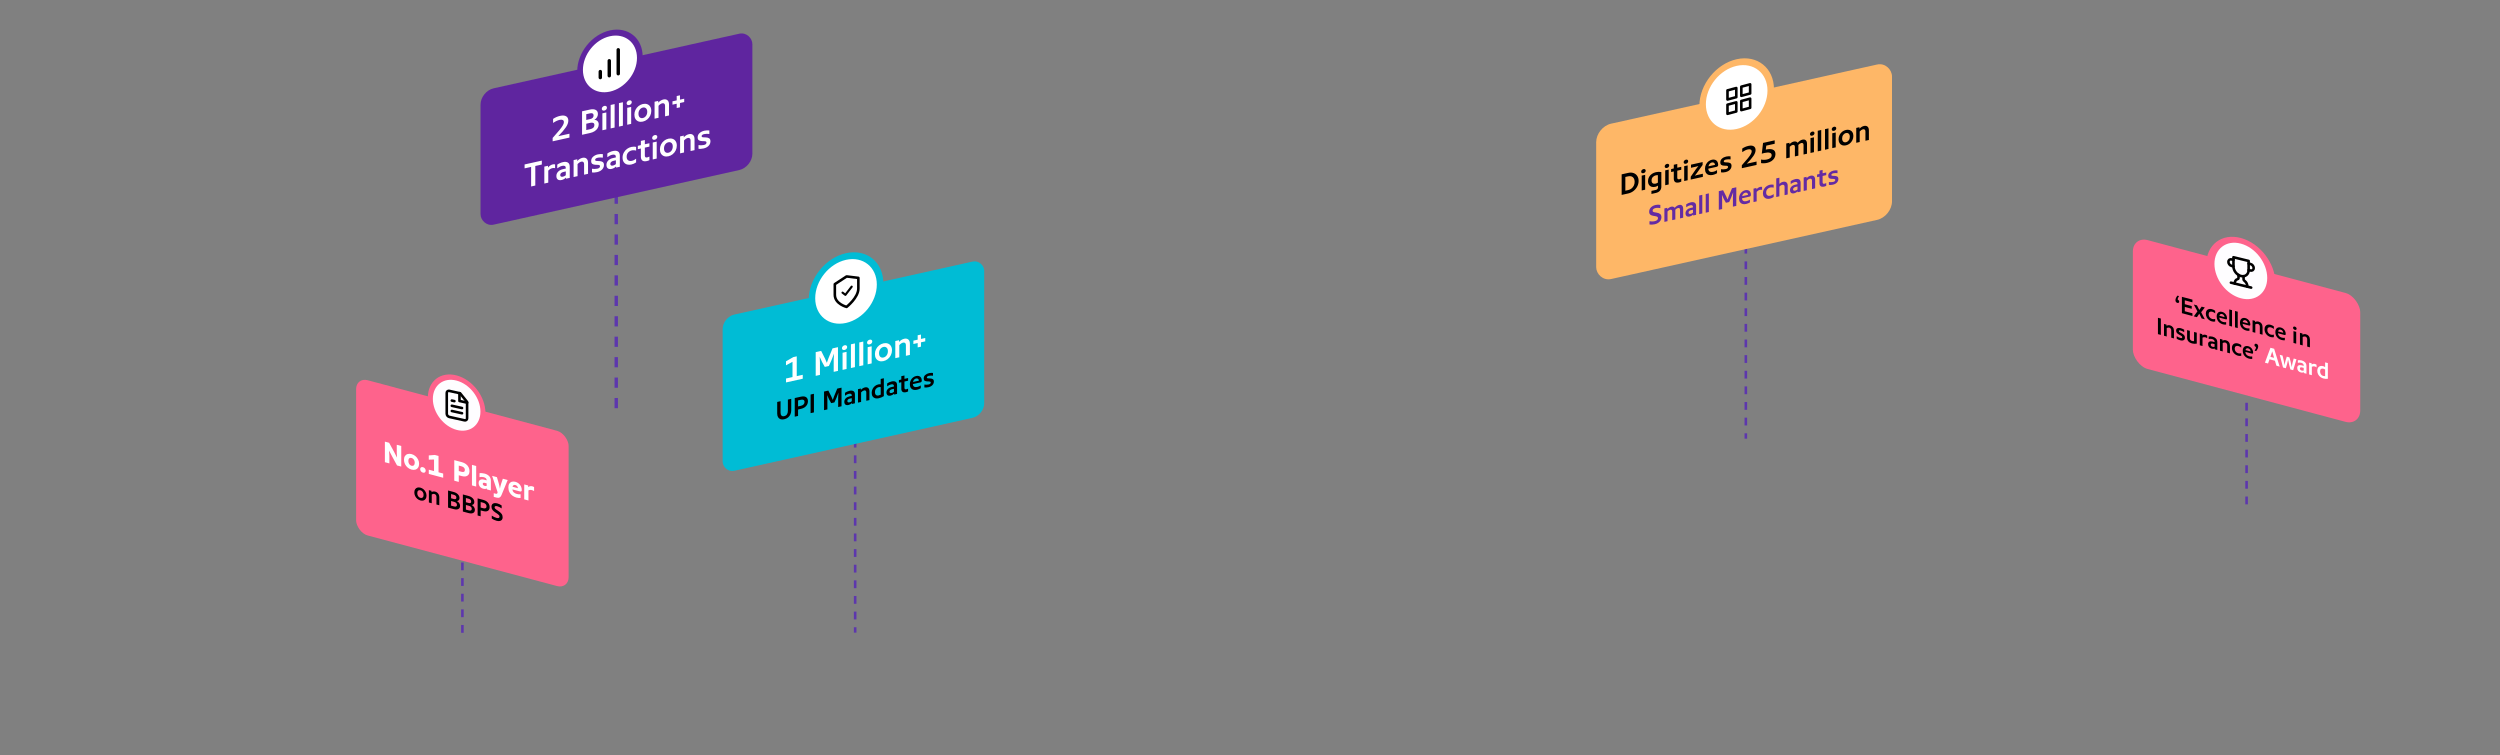 <svg width="1920" height="580" viewBox="0 0 1920 580" fill="none" xmlns="http://www.w3.org/2000/svg">
<rect x="0" y="0" width="1920" height="580" fill="#808080" stroke="none"/>
<g clip-path="url(#clip0_246_8833)">
<path d="M1340.8 188.748V336.915" stroke="#5D37AD" stroke-width="2" stroke-dasharray="6"/>
<rect width="232.788" height="119.317" rx="11.736" transform="matrix(0.976 -0.217 0 1 1225.86 97.527)" fill="#FEB767"/>
<path d="M1266.8 169.892C1267.32 170.01 1267.95 170.073 1268.69 170.078C1269.43 170.084 1270.16 170.007 1270.87 169.848C1271.61 169.684 1272.2 169.415 1272.65 169.041C1273.11 168.652 1273.34 168.157 1273.34 167.556C1273.34 167.086 1273.17 166.744 1272.84 166.53C1272.52 166.313 1272.05 166.151 1271.42 166.041L1269.99 165.811C1268.87 165.643 1268.01 165.323 1267.43 164.853C1266.84 164.369 1266.55 163.605 1266.55 162.56C1266.55 161.723 1266.75 160.953 1267.16 160.248C1267.58 159.541 1268.16 158.948 1268.9 158.47C1269.64 157.98 1270.49 157.628 1271.44 157.415C1272.76 157.123 1273.99 157.105 1275.14 157.359V159.828C1274.6 159.712 1274.01 159.641 1273.36 159.616C1272.71 159.591 1272.06 159.65 1271.41 159.795C1270.77 159.936 1270.24 160.178 1269.82 160.52C1269.41 160.846 1269.21 161.263 1269.21 161.773C1269.21 162.152 1269.33 162.438 1269.57 162.633C1269.82 162.811 1270.21 162.948 1270.72 163.044L1272.21 163.3C1273.47 163.49 1274.41 163.848 1275.04 164.376C1275.66 164.903 1275.98 165.722 1275.98 166.832C1275.98 167.707 1275.76 168.52 1275.33 169.269C1274.89 170.006 1274.29 170.63 1273.51 171.143C1272.74 171.652 1271.86 172.018 1270.87 172.239C1269.35 172.576 1267.99 172.617 1266.8 172.36V169.892ZM1289.48 157.405C1290.46 157.187 1291.24 157.334 1291.81 157.847C1292.38 158.346 1292.67 159.184 1292.67 160.36V167.198L1290.26 167.734V161.091C1290.26 160.529 1290.11 160.144 1289.82 159.935C1289.54 159.71 1289.16 159.65 1288.69 159.755C1288.03 159.902 1287.34 160.349 1286.63 161.095C1286.65 161.351 1286.66 161.551 1286.66 161.694V168.533L1284.25 169.068V162.426C1284.25 161.864 1284.11 161.479 1283.81 161.27C1283.53 161.044 1283.16 160.984 1282.69 161.089C1281.98 161.245 1281.31 161.683 1280.66 162.402V169.868L1278.25 170.403V160.077L1280.49 159.579V160.657C1280.89 160.188 1281.35 159.785 1281.86 159.45C1282.37 159.101 1282.9 158.866 1283.45 158.744C1284.05 158.611 1284.58 158.617 1285.04 158.764C1285.51 158.907 1285.89 159.189 1286.17 159.61C1287.24 158.392 1288.34 157.657 1289.48 157.405ZM1298.46 155.388C1299.69 155.116 1300.68 155.196 1301.45 155.627C1302.23 156.055 1302.61 156.948 1302.61 158.307V164.988L1300.34 165.494V164.808C1299.5 165.583 1298.62 166.073 1297.7 166.277C1296.68 166.503 1295.88 166.4 1295.31 165.966C1294.75 165.528 1294.47 164.814 1294.47 163.821C1294.47 162.815 1294.82 161.945 1295.54 161.212C1296.25 160.465 1297.19 159.963 1298.35 159.705L1300.2 159.293V158.999C1300.2 158.385 1300.01 157.97 1299.63 157.755C1299.25 157.539 1298.71 157.51 1298 157.665C1297.02 157.884 1296.02 158.387 1295 159.175V156.922C1295.44 156.59 1295.96 156.291 1296.57 156.025C1297.18 155.745 1297.81 155.533 1298.46 155.388ZM1296.82 163.259C1296.82 163.69 1296.97 163.99 1297.26 164.16C1297.57 164.327 1297.95 164.359 1298.43 164.254C1299.08 164.109 1299.67 163.814 1300.2 163.369V161.056L1298.75 161.379C1298.15 161.513 1297.68 161.742 1297.34 162.066C1296.99 162.378 1296.82 162.775 1296.82 163.259ZM1304.96 150.163V164.467L1307.37 163.932V149.627L1304.96 150.163ZM1310 149.042V163.346L1312.41 162.811V148.507L1310 149.042ZM1320.04 161.117V146.812L1323.33 146.081L1325.74 150.875C1325.99 151.393 1326.33 152.194 1326.75 153.276C1327.17 152.007 1327.51 151.056 1327.77 150.425L1330.18 144.559L1333.47 143.828V158.133L1330.88 158.706V151.241C1330.9 150.454 1330.96 149.264 1331.08 147.671L1330.83 148.334C1330.42 149.483 1330.02 150.545 1329.62 151.521L1328 155.175L1325.51 155.727L1323.88 152.797C1323.49 151.996 1323.09 151.112 1322.68 150.145L1322.43 149.592C1322.54 151.148 1322.6 152.311 1322.6 153.081V160.547L1320.04 161.117ZM1344.72 149.635C1344.72 150.001 1344.63 150.303 1344.44 150.541C1344.25 150.78 1343.98 150.936 1343.65 151.009L1337.86 152.297C1337.92 153.276 1338.26 153.939 1338.87 154.286C1339.5 154.631 1340.29 154.697 1341.24 154.484C1342.19 154.275 1343.08 153.885 1343.94 153.317V155.472C1343.01 156.032 1342.03 156.425 1341.01 156.652C1340.01 156.875 1339.09 156.877 1338.26 156.656C1337.44 156.433 1336.79 155.965 1336.29 155.252C1335.8 154.537 1335.56 153.585 1335.56 152.396C1335.56 151.26 1335.79 150.248 1336.25 149.363C1336.71 148.464 1337.3 147.738 1338.03 147.184C1338.77 146.628 1339.55 146.258 1340.38 146.073C1341.17 145.898 1341.9 145.913 1342.56 146.118C1343.23 146.323 1343.75 146.73 1344.13 147.337C1344.53 147.928 1344.72 148.694 1344.72 149.635ZM1340.34 147.983C1339.74 148.116 1339.23 148.419 1338.81 148.891C1338.4 149.347 1338.12 149.939 1337.97 150.665L1342.52 149.653C1342.47 148.999 1342.24 148.527 1341.84 148.239C1341.43 147.938 1340.93 147.852 1340.34 147.983ZM1351.82 143.532C1352.38 143.407 1352.86 143.404 1353.27 143.523V145.815C1352.72 145.689 1352.17 145.688 1351.61 145.813C1350.73 146.008 1349.9 146.512 1349.12 147.325V154.654L1346.71 155.189V144.863L1348.95 144.366V145.483C1349.34 144.977 1349.78 144.559 1350.27 144.229C1350.77 143.883 1351.28 143.651 1351.82 143.532ZM1356.41 147.841C1356.41 148.873 1356.71 149.597 1357.31 150.012C1357.91 150.428 1358.65 150.544 1359.53 150.362C1360 150.257 1360.47 150.087 1360.94 149.851C1361.43 149.6 1361.84 149.333 1362.17 149.05V151.304C1361.79 151.585 1361.33 151.842 1360.81 152.076C1360.29 152.31 1359.76 152.485 1359.24 152.601C1358.34 152.802 1357.47 152.791 1356.66 152.567C1355.86 152.341 1355.2 151.879 1354.69 151.183C1354.18 150.486 1353.92 149.556 1353.92 148.394C1353.92 147.244 1354.18 146.214 1354.69 145.304C1355.2 144.381 1355.86 143.634 1356.66 143.064C1357.47 142.477 1358.34 142.084 1359.24 141.882C1359.78 141.763 1360.3 141.706 1360.81 141.71C1361.33 141.712 1361.79 141.768 1362.17 141.879V144.132C1361.84 143.997 1361.43 143.918 1360.94 143.895C1360.47 143.856 1360 143.889 1359.53 143.994C1358.64 144.205 1357.89 144.645 1357.29 145.314C1356.7 145.98 1356.41 146.822 1356.41 147.841ZM1369.32 139.642C1370.43 139.396 1371.31 139.54 1371.96 140.075C1372.62 140.593 1372.96 141.467 1372.96 142.695V149.357L1370.55 149.893V143.426C1370.55 142.812 1370.38 142.385 1370.05 142.146C1369.73 141.89 1369.31 141.82 1368.79 141.936C1368.03 142.103 1367.29 142.555 1366.57 143.292V150.777L1364.16 151.312V137.008L1366.57 136.473V141.215C1366.94 140.832 1367.36 140.503 1367.83 140.229C1368.31 139.951 1368.81 139.756 1369.32 139.642ZM1378.73 137.551C1379.96 137.279 1380.95 137.359 1381.72 137.789C1382.49 138.217 1382.88 139.111 1382.88 140.469V147.151L1380.61 147.657V146.971C1379.76 147.746 1378.88 148.236 1377.97 148.44C1376.95 148.666 1376.15 148.563 1375.58 148.128C1375.01 147.691 1374.73 146.976 1374.73 145.984C1374.73 144.978 1375.09 144.108 1375.8 143.375C1376.52 142.628 1377.46 142.126 1378.62 141.868L1380.47 141.456V141.162C1380.47 140.548 1380.28 140.133 1379.9 139.918C1379.52 139.702 1378.97 139.672 1378.27 139.828C1377.29 140.046 1376.29 140.55 1375.27 141.338V139.085C1375.7 138.753 1376.23 138.454 1376.84 138.188C1377.45 137.908 1378.08 137.696 1378.73 137.551ZM1377.09 145.422C1377.09 145.853 1377.23 146.153 1377.53 146.323C1377.83 146.49 1378.22 146.521 1378.69 146.417C1379.34 146.272 1379.94 145.977 1380.47 145.531V143.219L1379.02 143.542C1378.42 143.675 1377.95 143.904 1377.6 144.229C1377.26 144.541 1377.09 144.938 1377.09 145.422ZM1390.58 134.937C1391.63 134.705 1392.46 134.859 1393.09 135.399C1393.71 135.926 1394.03 136.804 1394.03 138.032V144.675L1391.62 145.21V138.764C1391.62 138.15 1391.46 137.721 1391.14 137.479C1390.83 137.22 1390.43 137.146 1389.93 137.256C1389.17 137.426 1388.4 137.93 1387.64 138.766V146.094L1385.23 146.63V136.303L1387.47 135.806V136.884C1387.89 136.398 1388.36 135.985 1388.9 135.644C1389.44 135.303 1390 135.067 1390.58 134.937ZM1402.56 134.51L1399.76 135.131V139.971C1399.76 140.937 1400.26 141.31 1401.26 141.089C1401.63 141.007 1402.06 140.845 1402.56 140.604V142.759C1402.03 143.019 1401.56 143.197 1401.12 143.294C1399.83 143.58 1398.88 143.484 1398.27 143.006C1397.66 142.515 1397.35 141.747 1397.35 140.702V135.666L1395.5 136.079V134.021L1397.35 133.609V131.022L1399.76 130.487V133.073L1402.56 132.453V134.51ZM1404.58 139.782C1405.03 139.853 1405.55 139.893 1406.15 139.904C1406.76 139.898 1407.33 139.836 1407.87 139.717C1408.42 139.595 1408.82 139.408 1409.08 139.155C1409.33 138.89 1409.46 138.587 1409.46 138.247C1409.46 137.934 1409.35 137.723 1409.13 137.614C1408.92 137.493 1408.59 137.421 1408.16 137.4L1406.78 137.353C1405.95 137.329 1405.29 137.161 1404.81 136.851C1404.33 136.54 1404.08 135.934 1404.08 135.033C1404.08 134.001 1404.47 133.137 1405.25 132.442C1406.04 131.744 1407.01 131.267 1408.16 131.012C1408.71 130.89 1409.25 130.822 1409.78 130.808C1410.33 130.777 1410.8 130.796 1411.2 130.865V133.001C1410.77 132.928 1410.25 132.897 1409.67 132.91C1409.08 132.91 1408.53 132.966 1408.02 133.08C1407.54 133.187 1407.16 133.349 1406.89 133.566C1406.63 133.782 1406.49 134.034 1406.49 134.321C1406.49 134.569 1406.58 134.752 1406.76 134.869C1406.95 134.97 1407.25 135.029 1407.64 135.046L1409 135.097C1409.88 135.123 1410.57 135.308 1411.08 135.652C1411.61 135.98 1411.87 136.608 1411.87 137.536C1411.87 138.267 1411.68 138.93 1411.29 139.525C1410.92 140.116 1410.43 140.606 1409.8 140.993C1409.18 141.38 1408.5 141.655 1407.76 141.82C1407.16 141.953 1406.58 142.036 1406.01 142.069C1405.45 142.103 1404.98 142.078 1404.58 141.996V139.782Z" fill="#642BA3"/>
<path d="M1250.51 132.765C1252 132.433 1253.35 132.48 1254.54 132.907C1255.76 133.331 1256.71 134.072 1257.4 135.131C1258.1 136.172 1258.45 137.436 1258.45 138.923C1258.45 140.409 1258.11 141.828 1257.42 143.18C1256.73 144.531 1255.78 145.688 1254.56 146.65C1253.35 147.598 1252 148.237 1250.51 148.569L1245.43 149.696V133.892L1250.51 132.765ZM1250.51 145.95C1251.45 145.74 1252.3 145.335 1253.04 144.736C1253.79 144.138 1254.37 143.396 1254.78 142.511C1255.2 141.623 1255.41 140.653 1255.41 139.599C1255.41 138.546 1255.2 137.669 1254.78 136.969C1254.37 136.251 1253.79 135.759 1253.04 135.492C1252.3 135.225 1251.45 135.196 1250.51 135.406L1248.27 135.904V146.447L1250.51 145.95ZM1263.89 131.068C1263.89 131.515 1263.73 131.926 1263.41 132.302C1263.08 132.662 1262.67 132.897 1262.18 133.007C1261.67 133.12 1261.25 133.069 1260.91 132.856C1260.59 132.625 1260.43 132.285 1260.43 131.838C1260.43 131.376 1260.59 130.965 1260.91 130.604C1261.25 130.226 1261.67 129.98 1262.18 129.868C1262.67 129.758 1263.08 129.819 1263.41 130.05C1263.73 130.267 1263.89 130.606 1263.89 131.068ZM1260.83 134.866V146.276L1263.49 145.684V134.275L1260.83 134.866ZM1271.77 132.219C1273.15 131.912 1274.53 131.886 1275.91 132.142V143.314C1275.91 144.584 1275.54 145.639 1274.81 146.48C1274.08 147.322 1273.04 147.891 1271.71 148.188L1268.3 148.945V146.606L1271.71 145.85C1272.23 145.734 1272.63 145.501 1272.91 145.15C1273.19 144.813 1273.33 144.392 1273.33 143.887V142.566C1272.66 143.019 1271.95 143.327 1271.22 143.49C1270.18 143.722 1269.23 143.708 1268.39 143.448C1267.54 143.174 1266.87 142.674 1266.38 141.946C1265.9 141.215 1265.66 140.302 1265.66 139.205C1265.66 137.963 1265.94 136.863 1266.48 135.904C1267.03 134.93 1267.77 134.14 1268.68 133.532C1269.61 132.907 1270.64 132.469 1271.77 132.219ZM1268.41 138.594C1268.41 139.619 1268.7 140.334 1269.27 140.74C1269.87 141.128 1270.61 141.223 1271.49 141.026C1272.07 140.898 1272.66 140.645 1273.25 140.268V134.509C1272.73 134.481 1272.23 134.518 1271.77 134.622C1270.78 134.841 1269.97 135.295 1269.34 135.984C1268.72 136.656 1268.41 137.526 1268.41 138.594ZM1281.95 127.055C1281.95 127.502 1281.79 127.913 1281.47 128.288C1281.14 128.649 1280.73 128.884 1280.24 128.994C1279.73 129.107 1279.31 129.056 1278.97 128.843C1278.65 128.612 1278.49 128.272 1278.49 127.825C1278.49 127.363 1278.65 126.952 1278.97 126.591C1279.31 126.213 1279.73 125.967 1280.24 125.855C1280.73 125.745 1281.14 125.806 1281.47 126.037C1281.79 126.254 1281.95 126.593 1281.95 127.055ZM1278.89 130.853V142.263L1281.55 141.671V130.261L1278.89 130.853ZM1291.22 130.385L1288.14 131.071V136.418C1288.14 137.486 1288.69 137.898 1289.79 137.654C1290.19 137.563 1290.67 137.385 1291.22 137.118V139.5C1290.64 139.787 1290.12 139.984 1289.64 140.09C1288.21 140.406 1287.16 140.3 1286.49 139.772C1285.81 139.23 1285.47 138.381 1285.47 137.227V131.663L1283.42 132.118V129.845L1285.47 129.389V126.532L1288.14 125.94V128.798L1291.22 128.112V130.385ZM1296.52 123.817C1296.52 124.264 1296.36 124.675 1296.04 125.051C1295.71 125.411 1295.3 125.646 1294.81 125.756C1294.3 125.869 1293.88 125.818 1293.54 125.605C1293.22 125.374 1293.06 125.034 1293.06 124.587C1293.06 124.125 1293.22 123.714 1293.54 123.353C1293.88 122.975 1294.3 122.729 1294.81 122.617C1295.3 122.507 1295.71 122.568 1296.04 122.799C1296.36 123.016 1296.52 123.355 1296.52 123.817ZM1293.46 127.615V139.025L1296.12 138.433V127.023L1293.46 127.615ZM1302.43 129.994C1303.1 129.053 1303.74 128.225 1304.36 127.51C1303.54 127.749 1302.9 127.921 1302.43 128.024L1298.69 128.855V126.452L1307.61 124.47V126.678L1303.21 132.873C1302.61 133.7 1302.08 134.381 1301.63 134.914C1302.33 134.685 1302.96 134.51 1303.51 134.387L1307.8 133.434V135.837L1298.48 137.908V135.722L1302.43 129.994ZM1319.56 126.6C1319.56 127.004 1319.45 127.338 1319.24 127.601C1319.03 127.864 1318.74 128.037 1318.38 128.118L1311.97 129.541C1312.04 130.623 1312.42 131.355 1313.09 131.739C1313.78 132.119 1314.66 132.192 1315.71 131.957C1316.75 131.726 1317.75 131.296 1318.69 130.667V133.049C1317.66 133.667 1316.59 134.101 1315.46 134.352C1314.35 134.599 1313.33 134.601 1312.42 134.357C1311.51 134.11 1310.79 133.593 1310.24 132.806C1309.7 132.015 1309.44 130.964 1309.44 129.65C1309.44 128.395 1309.69 127.277 1310.2 126.299C1310.7 125.306 1311.36 124.503 1312.16 123.892C1312.98 123.277 1313.85 122.868 1314.76 122.665C1315.63 122.471 1316.44 122.487 1317.17 122.714C1317.9 122.941 1318.48 123.39 1318.9 124.061C1319.34 124.714 1319.56 125.56 1319.56 126.6ZM1314.72 124.774C1314.06 124.921 1313.49 125.256 1313.03 125.778C1312.58 126.282 1312.27 126.935 1312.1 127.738L1317.13 126.62C1317.07 125.897 1316.82 125.376 1316.37 125.057C1315.92 124.724 1315.37 124.63 1314.72 124.774ZM1321.75 129.922C1322.25 130 1322.82 130.045 1323.49 130.057C1324.16 130.051 1324.8 129.982 1325.39 129.85C1325.99 129.716 1326.44 129.509 1326.72 129.23C1327 128.936 1327.14 128.602 1327.14 128.227C1327.14 127.88 1327.02 127.647 1326.78 127.527C1326.54 127.393 1326.18 127.314 1325.71 127.29L1324.18 127.239C1323.27 127.211 1322.54 127.026 1322.01 126.683C1321.47 126.34 1321.2 125.671 1321.2 124.675C1321.2 123.535 1321.63 122.581 1322.49 121.812C1323.37 121.041 1324.44 120.514 1325.71 120.233C1326.31 120.098 1326.91 120.023 1327.5 120.007C1328.11 119.973 1328.63 119.994 1329.07 120.07V122.43C1328.59 122.349 1328.02 122.315 1327.38 122.33C1326.73 122.329 1326.12 122.392 1325.56 122.517C1325.02 122.636 1324.61 122.815 1324.31 123.054C1324.01 123.293 1323.87 123.571 1323.87 123.889C1323.87 124.163 1323.97 124.365 1324.16 124.494C1324.37 124.606 1324.7 124.671 1325.13 124.689L1326.64 124.746C1327.61 124.775 1328.38 124.979 1328.94 125.359C1329.52 125.722 1329.81 126.415 1329.81 127.44C1329.81 128.248 1329.59 128.981 1329.17 129.638C1328.76 130.291 1328.21 130.832 1327.52 131.26C1326.83 131.687 1326.08 131.992 1325.26 132.174C1324.6 132.321 1323.96 132.413 1323.34 132.449C1322.72 132.486 1322.19 132.459 1321.75 132.369V129.922ZM1349.04 124.054V126.673L1337.73 129.186V126.913C1339.78 124.64 1341.33 122.844 1342.4 121.523C1343.47 120.188 1344.22 119.127 1344.64 118.341C1345.08 117.551 1345.3 116.867 1345.3 116.29C1345.3 115.539 1345.03 115.05 1344.5 114.823C1343.97 114.578 1343.28 114.551 1342.42 114.742C1341.06 115.046 1339.59 115.739 1338.03 116.823V114.095C1338.75 113.604 1339.48 113.195 1340.23 112.871C1340.99 112.528 1341.84 112.252 1342.78 112.043C1344.5 111.661 1345.85 111.759 1346.82 112.336C1347.79 112.9 1348.28 113.889 1348.28 115.303C1348.28 116.616 1347.74 118.078 1346.67 119.687C1345.62 121.278 1343.9 123.291 1341.52 125.726L1349.04 124.054ZM1352.5 122.528C1353.1 122.667 1353.82 122.738 1354.65 122.741C1355.5 122.741 1356.31 122.655 1357.08 122.483C1358.17 122.242 1359.03 121.849 1359.66 121.304C1360.31 120.741 1360.63 120.027 1360.63 119.161C1360.63 118.194 1360.13 117.576 1359.13 117.308C1358.15 117.036 1356.77 117.096 1355.01 117.487C1354.32 117.641 1353.67 117.815 1353.05 118.011L1354.02 109.763L1362.96 107.776V110.417L1356.49 111.854L1356.11 114.905C1358.32 114.356 1360.11 114.348 1361.48 114.881C1362.86 115.411 1363.55 116.571 1363.55 118.361C1363.55 119.472 1363.27 120.493 1362.72 121.424C1362.18 122.34 1361.42 123.113 1360.46 123.745C1359.51 124.362 1358.41 124.806 1357.19 125.079C1356.33 125.27 1355.48 125.378 1354.65 125.404C1353.82 125.43 1353.1 125.381 1352.5 125.255V122.528ZM1384.25 107.244C1385.33 107.003 1386.19 107.166 1386.83 107.732C1387.46 108.284 1387.78 109.21 1387.78 110.509V118.064L1385.12 118.656V111.317C1385.12 110.696 1384.95 110.27 1384.63 110.039C1384.32 109.791 1383.9 109.724 1383.38 109.84C1382.65 110.003 1381.89 110.497 1381.1 111.322C1381.13 111.604 1381.14 111.825 1381.14 111.983V119.539L1378.48 120.131V112.792C1378.48 112.171 1378.32 111.745 1377.99 111.514C1377.68 111.265 1377.27 111.199 1376.75 111.315C1375.97 111.487 1375.23 111.971 1374.51 112.765V121.014L1371.84 121.605V110.196L1374.32 109.647V110.837C1374.77 110.319 1375.27 109.874 1375.84 109.503C1376.4 109.118 1376.99 108.859 1377.59 108.724C1378.25 108.577 1378.84 108.584 1379.35 108.745C1379.87 108.904 1380.28 109.216 1380.59 109.681C1381.78 108.335 1383 107.523 1384.25 107.244ZM1393.52 102.261C1393.52 102.708 1393.36 103.119 1393.04 103.495C1392.71 103.855 1392.31 104.09 1391.81 104.2C1391.31 104.313 1390.88 104.262 1390.54 104.049C1390.22 103.818 1390.06 103.478 1390.06 103.031C1390.06 102.569 1390.22 102.158 1390.54 101.797C1390.88 101.419 1391.31 101.173 1391.81 101.061C1392.31 100.951 1392.71 101.012 1393.04 101.243C1393.36 101.46 1393.52 101.799 1393.52 102.261ZM1390.46 106.059V117.469L1393.12 116.877V105.467L1390.46 106.059ZM1396.03 100.426V116.23L1398.7 115.638V99.834L1396.03 100.426ZM1401.6 99.188V114.992L1404.27 114.4V98.596L1401.6 99.188ZM1410.24 98.546C1410.24 98.993 1410.08 99.404 1409.76 99.779C1409.43 100.14 1409.02 100.375 1408.53 100.485C1408.02 100.598 1407.6 100.547 1407.26 100.334C1406.94 100.103 1406.78 99.763 1406.78 99.316C1406.78 98.854 1406.94 98.443 1407.26 98.082C1407.6 97.704 1408.02 97.459 1408.53 97.346C1409.02 97.236 1409.43 97.297 1409.76 97.528C1410.08 97.745 1410.24 98.084 1410.24 98.546ZM1407.18 102.344V113.754L1409.84 113.162V101.753L1407.18 102.344ZM1417.69 111.633C1418.75 111.398 1419.71 110.94 1420.57 110.258C1421.44 109.559 1422.13 108.707 1422.62 107.702C1423.13 106.68 1423.38 105.585 1423.38 104.416C1423.38 103.247 1423.13 102.278 1422.62 101.511C1422.13 100.725 1421.44 100.184 1420.57 99.888C1419.71 99.588 1418.75 99.556 1417.69 99.79C1416.64 100.025 1415.67 100.485 1414.8 101.17C1413.94 101.852 1413.26 102.696 1412.75 103.704C1412.26 104.694 1412.01 105.773 1412.01 106.943C1412.01 108.112 1412.26 109.096 1412.75 109.896C1413.26 110.678 1413.94 111.226 1414.8 111.54C1415.67 111.837 1416.64 111.868 1417.69 111.633ZM1417.69 102.194C1418.54 102.006 1419.24 102.167 1419.81 102.677C1420.37 103.172 1420.65 103.954 1420.65 105.022C1420.65 106.104 1420.37 107.033 1419.81 107.807C1419.24 108.568 1418.54 109.042 1417.69 109.23C1416.85 109.418 1416.15 109.257 1415.58 108.747C1415.03 108.219 1414.76 107.414 1414.76 106.332C1414.76 105.264 1415.03 104.359 1415.58 103.616C1416.15 102.856 1416.85 102.381 1417.69 102.194ZM1431.5 96.743C1432.66 96.487 1433.58 96.657 1434.27 97.254C1434.96 97.837 1435.31 98.806 1435.31 100.163V107.502L1432.65 108.094V100.971C1432.65 100.293 1432.47 99.82 1432.12 99.552C1431.78 99.266 1431.34 99.184 1430.79 99.306C1429.94 99.494 1429.1 100.05 1428.25 100.974V109.071L1425.59 109.663V98.253L1428.06 97.704V98.894C1428.52 98.358 1429.05 97.902 1429.64 97.525C1430.24 97.148 1430.86 96.887 1431.5 96.743Z" fill="black"/>
<circle r="29.343" transform="matrix(0.976 -0.217 0 1 1333.77 74.821)" fill="#FEB767"/>
<circle r="24.239" transform="matrix(0.976 -0.217 0 1 1333.77 74.821)" fill="white"/>
<g clip-path="url(#clip1_246_8833)">
<path d="M1333.47 67.606L1326.71 69.409V76.409L1333.47 74.606V67.606Z" stroke="black" stroke-width="2" stroke-linecap="round" stroke-linejoin="round"/>
<path d="M1344.1 64.772L1337.34 66.575V73.575L1344.1 71.772V64.772Z" stroke="black" stroke-width="2" stroke-linecap="round" stroke-linejoin="round"/>
<path d="M1344.1 75.772L1337.34 77.575V84.575L1344.1 82.772V75.772Z" stroke="black" stroke-width="2" stroke-linecap="round" stroke-linejoin="round"/>
<path d="M1333.47 78.606L1326.71 80.409V87.409L1333.47 85.606V78.606Z" stroke="black" stroke-width="2" stroke-linecap="round" stroke-linejoin="round"/>
</g>
<path d="M656.764 337.718V485.885" stroke="#5D37AD" stroke-width="2" stroke-dasharray="6"/>
<rect width="205.816" height="119.978" rx="9.16" transform="matrix(0.976 -0.217 0 1 554.993 243.57)" fill="#00BCD5"/>
<path d="M611.901 273.666V288.868L616.506 287.845V290.865L603.664 293.719V290.699L608.635 289.594V277.887L603.64 280.569V277.499L609.269 274.251L611.901 273.666ZM626.46 288.653V270.431L630.651 269.499L633.722 275.607C634.047 276.267 634.477 277.286 635.013 278.665C635.549 277.048 635.98 275.837 636.305 275.033L639.375 267.561L643.566 266.629V284.852L640.277 285.583V276.072C640.293 275.07 640.374 273.554 640.52 271.525L640.204 272.369C639.684 273.833 639.172 275.186 638.668 276.43L636.597 281.084L633.429 281.788L631.358 278.054C630.854 277.034 630.343 275.908 629.823 274.676L629.506 273.972C629.652 275.954 629.725 277.435 629.725 278.417V287.928L626.46 288.653ZM650.621 266.534C650.621 267.05 650.435 267.524 650.061 267.957C649.687 268.373 649.216 268.644 648.648 268.77C648.063 268.9 647.575 268.842 647.186 268.596C646.812 268.329 646.625 267.938 646.625 267.422C646.625 266.89 646.812 266.416 647.186 266C647.575 265.564 648.063 265.281 648.648 265.151C649.216 265.024 649.687 265.094 650.061 265.361C650.435 265.611 650.621 266.002 650.621 266.534ZM647.088 270.914V284.069L650.158 283.387V270.232L647.088 270.914ZM653.513 264.419V282.642L656.584 281.959V263.737L653.513 264.419ZM659.938 262.991V281.214L663.009 280.531V262.309L659.938 262.991ZM669.897 262.251C669.897 262.767 669.71 263.241 669.337 263.673C668.963 264.089 668.492 264.36 667.923 264.487C667.338 264.617 666.851 264.559 666.461 264.312C666.087 264.046 665.901 263.655 665.901 263.139C665.901 262.606 666.087 262.132 666.461 261.716C666.851 261.28 667.338 260.997 667.923 260.867C668.492 260.741 668.963 260.811 669.337 261.077C669.71 261.327 669.897 261.718 669.897 262.251ZM666.364 266.631V279.786L669.434 279.104V265.948L666.364 266.631ZM678.491 277.341C679.709 277.07 680.814 276.541 681.805 275.755C682.812 274.949 683.6 273.967 684.169 272.809C684.754 271.63 685.046 270.367 685.046 269.019C685.046 267.671 684.754 266.555 684.169 265.669C683.6 264.764 682.812 264.14 681.805 263.798C680.814 263.453 679.709 263.415 678.491 263.686C677.273 263.957 676.16 264.487 675.153 265.277C674.162 266.063 673.374 267.037 672.789 268.198C672.22 269.34 671.936 270.585 671.936 271.933C671.936 273.281 672.22 274.416 672.789 275.338C673.374 276.239 674.162 276.871 675.153 277.234C676.16 277.576 677.273 277.611 678.491 277.341ZM678.491 266.457C679.466 266.24 680.278 266.426 680.928 267.014C681.578 267.585 681.903 268.486 681.903 269.718C681.903 270.966 681.578 272.037 680.928 272.93C680.278 273.806 679.466 274.353 678.491 274.57C677.516 274.786 676.704 274.601 676.054 274.013C675.421 273.405 675.104 272.477 675.104 271.229C675.104 269.997 675.421 268.953 676.054 268.097C676.704 267.22 677.516 266.673 678.491 266.457ZM694.414 260.173C695.746 259.877 696.81 260.073 697.606 260.761C698.402 261.433 698.8 262.551 698.8 264.116V272.578L695.73 273.26V265.047C695.73 264.265 695.527 263.72 695.12 263.41C694.73 263.081 694.219 262.987 693.585 263.128C692.61 263.344 691.636 263.985 690.661 265.05V274.386L687.591 275.069V261.914L690.442 261.28V262.653C690.978 262.034 691.587 261.508 692.269 261.074C692.952 260.639 693.666 260.339 694.414 260.173ZM707.303 260.304L710.593 259.573V262.169L707.303 262.9V266.245L704.769 266.808V263.463L701.479 264.194V261.598L704.769 260.867V257.497L707.303 256.934V260.304Z" fill="white"/>
<path d="M596.885 308.696L599.467 308.122V316.842C599.454 317.851 599.684 318.616 600.156 319.138C600.64 319.658 601.342 319.815 602.26 319.611C603.204 319.402 603.911 318.937 604.383 318.218C604.855 317.487 605.091 316.611 605.091 315.592V306.873L607.673 306.299V315.156C607.673 316.253 607.463 317.279 607.042 318.235C606.621 319.178 606.003 319.981 605.187 320.646C604.37 321.298 603.395 321.75 602.26 322.002C601.138 322.251 600.169 322.225 599.352 321.923C598.549 321.618 597.937 321.088 597.516 320.332C597.095 319.577 596.885 318.65 596.885 317.553V308.696ZM615.272 304.61C616.279 304.386 617.178 304.363 617.969 304.54C618.759 304.717 619.378 305.108 619.824 305.715C620.283 306.318 620.513 307.123 620.513 308.129C620.513 309.121 620.283 310.021 619.824 310.829C619.378 311.634 618.753 312.308 617.95 312.852C617.159 313.381 616.266 313.755 615.272 313.976L612.919 314.499V319.437L610.356 320.007V305.703L615.272 304.61ZM615.138 311.635C615.954 311.454 616.611 311.118 617.108 310.629C617.618 310.137 617.873 309.499 617.873 308.715C617.873 307.931 617.618 307.413 617.108 307.161C616.611 306.893 615.954 306.849 615.138 307.03L612.919 307.524V312.128L615.138 311.635ZM622.536 302.996V317.3L625.1 316.73V302.426L622.536 302.996ZM632.866 315.004V300.7L636.156 299.969L638.567 304.763C638.822 305.281 639.16 306.082 639.58 307.164C640.001 305.894 640.339 304.944 640.594 304.313L643.004 298.447L646.294 297.716V312.02L643.712 312.594V305.129C643.725 304.342 643.789 303.152 643.903 301.559L643.655 302.222C643.247 303.371 642.845 304.433 642.45 305.409L640.824 309.062L638.337 309.615L636.711 306.684C636.316 305.884 635.914 305 635.506 304.033L635.257 303.48C635.372 305.036 635.43 306.198 635.43 306.969V314.435L632.866 315.004ZM652.425 300.136C653.649 299.864 654.644 299.943 655.409 300.374C656.187 300.802 656.576 301.695 656.576 303.054V309.736L654.3 310.241V309.556C653.458 310.33 652.578 310.82 651.66 311.024C650.64 311.251 649.843 311.147 649.269 310.713C648.708 310.276 648.427 309.561 648.427 308.568C648.427 307.562 648.785 306.692 649.499 305.959C650.213 305.212 651.15 304.71 652.311 304.452L654.166 304.04V303.746C654.166 303.132 653.975 302.717 653.592 302.502C653.21 302.287 652.668 302.257 651.966 302.413C650.984 302.631 649.983 303.134 648.963 303.923V301.669C649.397 301.338 649.919 301.039 650.532 300.772C651.144 300.492 651.775 300.28 652.425 300.136ZM650.78 308.006C650.78 308.437 650.927 308.738 651.22 308.908C651.526 309.075 651.915 309.106 652.387 309.001C653.037 308.856 653.63 308.561 654.166 308.116V305.804L652.712 306.127C652.113 306.26 651.641 306.489 651.297 306.813C650.952 307.125 650.78 307.523 650.78 308.006ZM664.278 297.521C665.323 297.289 666.159 297.443 666.783 297.983C667.408 298.511 667.721 299.388 667.721 300.616V307.259L665.311 307.795V301.348C665.311 300.734 665.151 300.306 664.832 300.063C664.526 299.804 664.125 299.73 663.627 299.841C662.862 300.011 662.097 300.514 661.332 301.35V308.679L658.922 309.214V298.888L661.16 298.391V299.468C661.581 298.983 662.059 298.57 662.594 298.228C663.13 297.887 663.691 297.652 664.278 297.521ZM676.385 291.029L678.795 290.494V304.23C677.507 305.026 676.219 305.566 674.931 305.853C673.936 306.074 673.024 306.08 672.195 305.873C671.367 305.652 670.703 305.192 670.206 304.492C669.709 303.793 669.46 302.849 669.46 301.66C669.46 300.615 669.683 299.645 670.13 298.749C670.576 297.839 671.182 297.078 671.947 296.464C672.725 295.847 673.592 295.432 674.548 295.219C675.186 295.078 675.798 295.066 676.385 295.184V291.029ZM674.682 303.733C675.23 303.611 675.798 303.407 676.385 303.119V297.3C675.836 297.213 675.307 297.226 674.797 297.339C673.981 297.52 673.299 297.94 672.75 298.597C672.215 299.252 671.947 300.089 671.947 301.108C671.947 302.1 672.202 302.834 672.712 303.309C673.235 303.767 673.892 303.909 674.682 303.733ZM684.798 292.942C686.022 292.67 687.016 292.749 687.782 293.18C688.559 293.608 688.948 294.501 688.948 295.86V302.542L686.672 303.048V302.362C685.83 303.137 684.951 303.626 684.032 303.83C683.012 304.057 682.215 303.953 681.641 303.519C681.08 303.082 680.8 302.367 680.8 301.374C680.8 300.368 681.157 299.499 681.871 298.765C682.585 298.019 683.522 297.516 684.683 297.259L686.538 296.846V296.552C686.538 295.938 686.347 295.524 685.964 295.308C685.582 295.093 685.04 295.063 684.338 295.219C683.357 295.437 682.355 295.94 681.335 296.729V294.475C681.769 294.144 682.292 293.845 682.904 293.578C683.516 293.298 684.147 293.086 684.798 292.942ZM683.152 300.812C683.152 301.243 683.299 301.544 683.592 301.714C683.898 301.881 684.287 301.912 684.759 301.807C685.41 301.663 686.003 301.368 686.538 300.922V298.61L685.084 298.933C684.485 299.066 684.013 299.295 683.669 299.62C683.325 299.931 683.152 300.329 683.152 300.812ZM697.415 292.391L694.622 293.012V297.852C694.622 298.818 695.12 299.191 696.114 298.97C696.484 298.888 696.918 298.726 697.415 298.485V300.641C696.892 300.901 696.414 301.079 695.98 301.175C694.692 301.461 693.742 301.365 693.13 300.887C692.518 300.396 692.212 299.628 692.212 298.583V293.547L690.357 293.96V291.902L692.212 291.49V288.903L694.622 288.368V290.954L697.415 290.334V292.391ZM707.931 292.327C707.931 292.693 707.836 292.995 707.644 293.234C707.453 293.472 707.192 293.628 706.86 293.702L701.064 294.99C701.128 295.968 701.466 296.631 702.078 296.979C702.703 297.323 703.494 297.389 704.45 297.177C705.394 296.967 706.293 296.578 707.147 296.009V298.164C706.216 298.724 705.241 299.117 704.22 299.344C703.213 299.568 702.295 299.569 701.466 299.349C700.65 299.125 699.993 298.657 699.496 297.944C699.011 297.229 698.769 296.277 698.769 295.088C698.769 293.952 698.998 292.941 699.457 292.055C699.917 291.156 700.51 290.43 701.236 289.876C701.976 289.32 702.76 288.95 703.589 288.766C704.38 288.59 705.107 288.605 705.77 288.81C706.433 289.016 706.956 289.422 707.338 290.029C707.734 290.621 707.931 291.387 707.931 292.327ZM703.551 290.675C702.952 290.808 702.441 291.111 702.021 291.583C701.613 292.04 701.332 292.631 701.179 293.358L705.732 292.346C705.681 291.691 705.451 291.219 705.043 290.931C704.635 290.63 704.138 290.545 703.551 290.675ZM709.918 295.335C710.364 295.405 710.887 295.446 711.486 295.456C712.098 295.451 712.672 295.389 713.208 295.27C713.756 295.148 714.158 294.961 714.413 294.708C714.668 294.442 714.795 294.14 714.795 293.8C714.795 293.486 714.687 293.275 714.47 293.167C714.253 293.045 713.928 292.974 713.495 292.952L712.118 292.906C711.289 292.881 710.632 292.713 710.147 292.403C709.663 292.093 709.42 291.487 709.42 290.586C709.42 289.554 709.809 288.69 710.587 287.994C711.378 287.296 712.347 286.82 713.495 286.565C714.043 286.443 714.585 286.375 715.121 286.36C715.669 286.33 716.141 286.349 716.536 286.418V288.554C716.103 288.48 715.592 288.45 715.006 288.463C714.419 288.462 713.871 288.519 713.361 288.632C712.876 288.74 712.5 288.902 712.232 289.118C711.964 289.334 711.831 289.586 711.831 289.874C711.831 290.122 711.92 290.304 712.098 290.422C712.29 290.523 712.583 290.582 712.978 290.598L714.336 290.649C715.216 290.676 715.911 290.861 716.421 291.205C716.944 291.533 717.206 292.161 717.206 293.088C717.206 293.82 717.014 294.483 716.632 295.077C716.262 295.669 715.765 296.158 715.14 296.545C714.515 296.932 713.833 297.208 713.093 297.372C712.494 297.505 711.913 297.589 711.352 297.622C710.791 297.655 710.313 297.631 709.918 297.549V295.335Z" fill="black"/>
<circle r="29.343" transform="matrix(0.976 -0.217 0 1 649.738 223.791)" fill="#00BCD5"/>
<circle r="24.239" transform="matrix(0.976 -0.217 0 1 649.738 223.791)" fill="white"/>
<path d="M650.184 235.699C650.184 235.699 659.221 228.614 659.221 221.599V213.416L650.184 212.319L641.148 218.236V226.419C641.148 233.433 650.184 235.699 650.184 235.699Z" stroke="black" stroke-width="2" stroke-linecap="round" stroke-linejoin="round"/>
<path d="M654.087 220.16L649.263 226.44L647.07 224.755" stroke="black" stroke-width="1.646" stroke-linecap="round" stroke-linejoin="round"/>
<path d="M473.273 132.956V317.078" stroke="#5D37AD" stroke-width="2.617" stroke-dasharray="7.85"/>
<rect width="213.904" height="104.704" rx="10.299" transform="matrix(0.976 -0.217 0 1 369.052 70.061)" fill="#5F259F"/>
<path d="M437.336 102.681V105.67L424.435 108.537V105.943C426.766 103.35 428.542 101.3 429.764 99.794C430.986 98.27 431.838 97.06 432.32 96.162C432.818 95.261 433.068 94.481 433.068 93.823C433.068 92.966 432.762 92.408 432.151 92.149C431.556 91.869 430.769 91.838 429.788 92.056C428.229 92.403 426.557 93.194 424.772 94.431V91.318C425.592 90.757 426.428 90.292 427.28 89.921C428.148 89.531 429.121 89.216 430.198 88.976C432.159 88.54 433.695 88.652 434.804 89.311C435.913 89.954 436.468 91.082 436.468 92.696C436.468 94.195 435.857 95.862 434.635 97.698C433.429 99.514 431.468 101.811 428.751 104.589L437.336 102.681ZM456.422 92.042C457.483 92.053 458.311 92.388 458.905 93.046C459.516 93.684 459.822 94.497 459.822 95.486C459.822 96.589 459.532 97.592 458.954 98.495C458.391 99.394 457.611 100.16 456.614 100.793C455.634 101.406 454.525 101.85 453.287 102.125L447.017 103.518V85.486L453.142 84.125C454.926 83.728 456.381 83.825 457.507 84.415C458.632 84.988 459.195 86.04 459.195 87.572C459.195 88.445 458.962 89.279 458.495 90.074C458.045 90.849 457.354 91.505 456.422 92.042ZM450.248 87.683V92.129L453.287 91.454C454.074 91.279 454.701 90.958 455.168 90.492C455.634 90.026 455.867 89.415 455.867 88.657C455.867 87.9 455.618 87.395 455.119 87.144C454.621 86.892 453.962 86.857 453.142 87.04L450.248 87.683ZM453.456 99.173C454.356 98.973 455.087 98.613 455.65 98.092C456.213 97.556 456.494 96.876 456.494 96.052C456.494 95.229 456.213 94.682 455.65 94.412C455.103 94.138 454.372 94.103 453.456 94.306L450.248 95.019V99.885L453.456 99.173ZM466.123 82.698C466.123 83.208 465.938 83.677 465.568 84.105C465.198 84.517 464.732 84.785 464.169 84.91C463.591 85.039 463.108 84.981 462.723 84.738C462.353 84.474 462.168 84.087 462.168 83.576C462.168 83.049 462.353 82.58 462.723 82.169C463.108 81.737 463.591 81.457 464.169 81.328C464.732 81.203 465.198 81.273 465.568 81.536C465.938 81.783 466.123 82.171 466.123 82.698ZM462.626 87.032V100.05L465.664 99.375V86.356L462.626 87.032ZM468.984 80.604V98.637L472.023 97.962V79.929L468.984 80.604ZM475.343 79.191V97.224L478.381 96.549V78.516L475.343 79.191ZM485.197 78.459C485.197 78.969 485.012 79.439 484.643 79.867C484.273 80.278 483.807 80.546 483.244 80.671C482.665 80.8 482.183 80.742 481.797 80.499C481.427 80.235 481.243 79.848 481.243 79.338C481.243 78.811 481.427 78.341 481.797 77.93C482.183 77.498 482.665 77.218 483.244 77.09C483.807 76.964 484.273 77.034 484.643 77.297C485.012 77.545 485.197 77.932 485.197 78.459ZM481.701 82.793V95.811L484.739 95.136V82.118L481.701 82.793ZM493.702 93.391C494.907 93.123 496.001 92.6 496.981 91.823C497.978 91.025 498.758 90.053 499.32 88.907C499.899 87.74 500.188 86.49 500.188 85.156C500.188 83.823 499.899 82.718 499.32 81.842C498.758 80.946 497.978 80.329 496.981 79.99C496.001 79.648 494.907 79.611 493.702 79.879C492.496 80.147 491.395 80.672 490.398 81.453C489.417 82.231 488.638 83.195 488.059 84.344C487.496 85.474 487.215 86.706 487.215 88.04C487.215 89.373 487.496 90.497 488.059 91.409C488.638 92.302 489.417 92.927 490.398 93.285C491.395 93.624 492.496 93.659 493.702 93.391ZM493.702 82.621C494.666 82.407 495.47 82.59 496.113 83.172C496.756 83.737 497.078 84.629 497.078 85.848C497.078 87.083 496.756 88.142 496.113 89.026C495.47 89.894 494.666 90.435 493.702 90.649C492.737 90.864 491.933 90.68 491.29 90.098C490.663 89.496 490.35 88.578 490.35 87.343C490.35 86.124 490.663 85.091 491.29 84.244C491.933 83.376 492.737 82.835 493.702 82.621ZM509.458 76.402C510.777 76.109 511.83 76.303 512.617 76.985C513.405 77.65 513.799 78.756 513.799 80.304V88.678L510.761 89.353V81.226C510.761 80.452 510.56 79.912 510.158 79.606C509.772 79.28 509.265 79.187 508.638 79.326C507.674 79.541 506.709 80.175 505.745 81.229V90.468L502.706 91.143V78.125L505.528 77.498V78.857C506.058 78.245 506.661 77.724 507.336 77.294C508.012 76.864 508.719 76.567 509.458 76.402ZM522.213 76.532L525.469 75.809V78.378L522.213 79.101V82.411L519.705 82.969V79.658L516.45 80.382V77.813L519.705 77.089V73.754L522.213 73.197V76.532ZM416.123 123.351V126.365L411.107 127.479V142.498L407.9 143.211V128.192L402.884 129.307V126.293L416.123 123.351ZM424.475 126.263C425.182 126.106 425.793 126.102 426.307 126.251V129.141C425.616 128.982 424.917 128.981 424.209 129.138C423.1 129.384 422.055 130.02 421.074 131.045V140.283L418.036 140.959V127.941L420.857 127.314V128.722C421.356 128.084 421.91 127.557 422.521 127.141C423.148 126.706 423.799 126.413 424.475 126.263ZM432.336 124.516C433.879 124.173 435.133 124.273 436.097 124.816C437.078 125.356 437.568 126.482 437.568 128.195V136.618L434.699 137.256V136.391C433.638 137.368 432.529 137.985 431.371 138.242C430.085 138.528 429.08 138.397 428.357 137.85C427.649 137.299 427.296 136.398 427.296 135.146C427.296 133.878 427.746 132.782 428.646 131.857C429.546 130.916 430.728 130.283 432.191 129.958L434.53 129.438V129.067C434.53 128.293 434.289 127.771 433.807 127.499C433.324 127.227 432.641 127.19 431.757 127.386C430.519 127.662 429.257 128.296 427.971 129.29V126.449C428.518 126.031 429.177 125.654 429.948 125.318C430.72 124.965 431.516 124.698 432.336 124.516ZM430.262 134.438C430.262 134.981 430.447 135.36 430.816 135.574C431.202 135.785 431.693 135.824 432.287 135.692C433.107 135.51 433.855 135.138 434.53 134.576V131.661L432.697 132.069C431.942 132.236 431.347 132.525 430.913 132.934C430.479 133.327 430.262 133.828 430.262 134.438ZM447.277 121.22C448.596 120.927 449.649 121.121 450.436 121.803C451.224 122.468 451.618 123.574 451.618 125.122V133.496L448.579 134.171V126.044C448.579 125.27 448.379 124.73 447.977 124.424C447.591 124.098 447.084 124.005 446.457 124.144C445.493 124.359 444.528 124.993 443.564 126.047V135.286L440.525 135.961V122.943L443.347 122.316V123.675C443.877 123.063 444.48 122.542 445.155 122.112C445.83 121.682 446.538 121.385 447.277 121.22ZM454.655 129.61C455.217 129.699 455.877 129.75 456.632 129.763C457.404 129.757 458.127 129.678 458.802 129.528C459.494 129.374 460 129.138 460.322 128.82C460.643 128.485 460.804 128.103 460.804 127.675C460.804 127.28 460.667 127.014 460.394 126.877C460.121 126.724 459.711 126.634 459.164 126.607L457.428 126.548C456.383 126.517 455.555 126.306 454.944 125.914C454.333 125.523 454.028 124.759 454.028 123.623C454.028 122.322 454.518 121.233 455.499 120.357C456.495 119.476 457.717 118.875 459.164 118.554C459.855 118.4 460.539 118.314 461.214 118.296C461.905 118.258 462.5 118.282 462.998 118.369V121.061C462.452 120.969 461.809 120.931 461.069 120.947C460.33 120.946 459.638 121.018 458.995 121.161C458.384 121.296 457.91 121.5 457.573 121.773C457.235 122.046 457.066 122.363 457.066 122.726C457.066 123.038 457.179 123.269 457.404 123.416C457.645 123.544 458.015 123.618 458.513 123.639L460.225 123.703C461.334 123.737 462.21 123.97 462.854 124.404C463.513 124.817 463.842 125.609 463.842 126.778C463.842 127.7 463.601 128.536 463.119 129.285C462.653 130.031 462.026 130.648 461.238 131.136C460.45 131.624 459.59 131.971 458.658 132.179C457.902 132.347 457.171 132.452 456.463 132.493C455.756 132.535 455.153 132.505 454.655 132.401V129.61ZM470.791 115.97C472.334 115.627 473.588 115.727 474.553 116.271C475.533 116.81 476.024 117.936 476.024 119.649V128.073L473.154 128.71V127.846C472.093 128.822 470.984 129.44 469.826 129.697C468.54 129.983 467.536 129.852 466.812 129.304C466.105 128.753 465.751 127.852 465.751 126.601C465.751 125.333 466.201 124.236 467.102 123.312C468.002 122.37 469.183 121.737 470.646 121.412L472.985 120.892V120.522C472.985 119.748 472.744 119.225 472.262 118.953C471.78 118.682 471.096 118.644 470.212 118.841C468.974 119.116 467.712 119.75 466.426 120.744V117.904C466.973 117.486 467.632 117.109 468.404 116.772C469.175 116.42 469.971 116.152 470.791 115.97ZM468.717 125.892C468.717 126.436 468.902 126.814 469.272 127.029C469.658 127.239 470.148 127.279 470.743 127.146C471.563 126.964 472.31 126.592 472.985 126.03V123.116L471.153 123.523C470.397 123.691 469.802 123.979 469.368 124.389C468.934 124.782 468.717 125.283 468.717 125.892ZM481.272 120.36C481.272 121.661 481.649 122.574 482.405 123.097C483.161 123.621 484.093 123.768 485.202 123.538C485.797 123.406 486.392 123.191 486.987 122.894C487.598 122.577 488.112 122.241 488.53 121.884V124.725C488.048 125.079 487.477 125.404 486.818 125.699C486.159 125.993 485.5 126.214 484.841 126.36C483.699 126.614 482.614 126.6 481.585 126.318C480.572 126.032 479.744 125.451 479.101 124.573C478.458 123.694 478.137 122.523 478.137 121.057C478.137 119.608 478.458 118.309 479.101 117.162C479.744 115.998 480.572 115.056 481.585 114.337C482.614 113.598 483.699 113.102 484.841 112.848C485.516 112.698 486.175 112.626 486.818 112.631C487.477 112.633 488.048 112.704 488.53 112.843V115.684C488.112 115.514 487.598 115.414 486.987 115.385C486.392 115.336 485.797 115.377 485.202 115.51C484.077 115.776 483.136 116.331 482.381 117.174C481.641 118.014 481.272 119.076 481.272 120.36ZM498.754 112.597L495.234 113.379V119.481C495.234 120.699 495.861 121.169 497.115 120.891C497.581 120.787 498.127 120.583 498.754 120.279V122.997C498.095 123.324 497.492 123.549 496.946 123.67C495.322 124.031 494.124 123.91 493.353 123.308C492.581 122.689 492.195 121.72 492.195 120.403V114.054L489.856 114.574V111.98L492.195 111.461V108.2L495.234 107.525V110.786L498.754 110.003V112.597ZM504.802 105.102C504.802 105.613 504.617 106.082 504.247 106.51C503.877 106.921 503.411 107.19 502.849 107.315C502.27 107.443 501.788 107.386 501.402 107.142C501.032 106.879 500.847 106.491 500.847 105.981C500.847 105.454 501.032 104.985 501.402 104.573C501.788 104.142 502.27 103.862 502.849 103.733C503.411 103.608 503.877 103.677 504.247 103.941C504.617 104.188 504.802 104.575 504.802 105.102ZM501.305 109.436V122.454L504.344 121.779V108.761L501.305 109.436ZM513.306 120.035C514.512 119.767 515.605 119.244 516.586 118.466C517.582 117.668 518.362 116.696 518.925 115.55C519.503 114.384 519.793 113.134 519.793 111.8C519.793 110.466 519.503 109.361 518.925 108.485C518.362 107.589 517.582 106.972 516.586 106.633C515.605 106.291 514.512 106.254 513.306 106.522C512.1 106.79 510.999 107.315 510.003 108.096C509.022 108.874 508.242 109.838 507.663 110.988C507.101 112.117 506.819 113.349 506.819 114.683C506.819 116.017 507.101 117.14 507.663 118.053C508.242 118.945 509.022 119.57 510.003 119.929C510.999 120.267 512.1 120.303 513.306 120.035ZM513.306 109.264C514.271 109.05 515.075 109.234 515.718 109.815C516.361 110.381 516.682 111.273 516.682 112.491C516.682 113.726 516.361 114.786 515.718 115.67C515.075 116.537 514.271 117.078 513.306 117.293C512.342 117.507 511.538 117.323 510.895 116.742C510.268 116.14 509.954 115.221 509.954 113.986C509.954 112.768 510.268 111.735 510.895 110.887C511.538 110.02 512.342 109.479 513.306 109.264ZM529.063 103.046C530.381 102.753 531.434 102.947 532.222 103.628C533.01 104.293 533.403 105.399 533.403 106.947V115.322L530.365 115.997V107.87C530.365 107.096 530.164 106.556 529.762 106.25C529.376 105.924 528.87 105.83 528.243 105.97C527.278 106.184 526.314 106.818 525.349 107.873V117.111L522.311 117.787V104.768L525.132 104.141V105.5C525.663 104.888 526.266 104.367 526.941 103.937C527.616 103.507 528.323 103.21 529.063 103.046ZM536.44 111.435C537.003 111.524 537.662 111.576 538.418 111.589C539.189 111.582 539.913 111.504 540.588 111.354C541.279 111.2 541.786 110.964 542.107 110.645C542.429 110.31 542.589 109.929 542.589 109.501C542.589 109.105 542.453 108.839 542.179 108.703C541.906 108.549 541.496 108.459 540.95 108.432L539.213 108.374C538.168 108.342 537.341 108.131 536.73 107.74C536.119 107.349 535.813 106.585 535.813 105.448C535.813 104.147 536.304 103.059 537.284 102.182C538.281 101.302 539.503 100.701 540.95 100.379C541.641 100.226 542.324 100.14 542.999 100.122C543.691 100.083 544.285 100.107 544.784 100.194V102.887C544.237 102.794 543.594 102.756 542.855 102.772C542.115 102.772 541.424 102.843 540.781 102.986C540.17 103.122 539.696 103.326 539.358 103.599C539.021 103.871 538.852 104.189 538.852 104.551C538.852 104.864 538.964 105.094 539.189 105.242C539.43 105.369 539.8 105.444 540.299 105.465L542.011 105.529C543.12 105.562 543.996 105.796 544.639 106.229C545.298 106.643 545.628 107.434 545.628 108.603C545.628 109.525 545.387 110.361 544.904 111.111C544.438 111.857 543.811 112.473 543.023 112.961C542.236 113.449 541.376 113.797 540.443 114.004C539.688 114.172 538.956 114.277 538.249 114.319C537.542 114.361 536.939 114.33 536.44 114.227V111.435Z" fill="white"/>
<circle r="25.749" transform="matrix(0.976 -0.217 0 1 468.443 49.093)" fill="#5F259F"/>
<circle r="21.271" transform="matrix(0.976 -0.217 0 1 468.444 49.093)" fill="white"/>
<path d="M467.922 58.157V46.67" stroke="black" stroke-width="2.633" stroke-linecap="round" stroke-linejoin="round"/>
<path d="M474.814 56.62V38.241" stroke="black" stroke-width="2.633" stroke-linecap="round" stroke-linejoin="round"/>
<path d="M461.03 59.575V54.98" stroke="black" stroke-width="2.633" stroke-linecap="round" stroke-linejoin="round"/>
<path d="M355.119 395.993L355.119 489.956" stroke="#5D37AD" stroke-width="2" stroke-dasharray="6"/>
<rect width="168.945" height="119.219" rx="9.16" transform="matrix(0.966 0.258 0 1 273.499 289.65)" fill="#FE638C"/>
<path d="M295.593 339.173L298.835 340.038L302.705 347.131C303.611 348.787 304.35 350.239 304.922 351.489C304.782 350.037 304.713 348.763 304.713 347.666V341.605L308.164 342.525V358.328L304.922 357.463L301.303 350.827C300.146 348.656 299.309 347.07 298.793 346.066C298.961 347.626 299.044 348.991 299.044 350.159V355.896L295.593 354.976V339.173ZM316.054 360.648C317.141 360.938 318.125 360.948 319.003 360.677C319.895 360.41 320.593 359.889 321.095 359.114C321.611 358.342 321.869 357.372 321.869 356.203C321.869 355.034 321.611 353.933 321.095 352.901C320.593 351.872 319.895 350.993 319.003 350.265C318.125 349.54 317.141 349.032 316.054 348.742C314.966 348.452 313.983 348.435 313.105 348.692C312.226 348.948 311.529 349.455 311.013 350.212C310.511 350.973 310.26 351.938 310.26 353.107C310.26 354.276 310.511 355.382 311.013 356.425C311.529 357.472 312.226 358.365 313.105 359.104C313.983 359.844 314.966 360.358 316.054 360.648ZM316.054 351.686C316.765 351.876 317.351 352.299 317.811 352.956C318.285 353.616 318.522 354.401 318.522 355.31C318.522 356.248 318.285 356.928 317.811 357.35C317.351 357.776 316.765 357.894 316.054 357.704C315.343 357.515 314.757 357.084 314.297 356.413C313.837 355.742 313.607 354.938 313.607 353.999C313.607 353.076 313.837 352.416 314.297 352.019C314.757 351.608 315.343 351.497 316.054 351.686ZM324.815 362.985C324.201 362.821 323.692 362.49 323.288 361.993C322.897 361.485 322.702 360.928 322.702 360.321C322.702 359.701 322.897 359.248 323.288 358.962C323.692 358.681 324.201 358.621 324.815 358.785C325.428 358.949 325.93 359.277 326.321 359.771C326.725 360.269 326.927 360.828 326.927 361.448C326.927 362.054 326.725 362.506 326.321 362.802C325.93 363.087 325.428 363.148 324.815 362.985ZM336.789 350.159V362.714L340.365 363.668V366.915L329.3 363.964V360.717L333.337 361.794V352.897L329.3 353.032V349.764L333.944 349.4L336.789 350.159ZM354.784 354.957C355.885 355.251 356.875 355.717 357.754 356.355C358.632 356.994 359.323 357.784 359.825 358.726C360.327 359.654 360.578 360.695 360.578 361.849C360.578 362.989 360.32 363.895 359.804 364.565C359.302 365.24 358.612 365.669 357.733 365.853C356.868 366.027 355.885 365.967 354.784 365.673L352.337 365.02V370.107L348.885 369.187V353.384L354.784 354.957ZM354.575 362.37C355.3 362.563 355.885 362.546 356.332 362.319C356.792 362.095 357.022 361.623 357.022 360.901C357.022 360.208 356.792 359.627 356.332 359.158C355.885 358.693 355.3 358.364 354.575 358.17L352.337 357.573V361.773L354.575 362.37ZM362.464 357.005V372.808L365.706 373.673V357.87L362.464 357.005ZM372.219 363.72C373.642 364.099 374.792 364.745 375.67 365.658C376.549 366.57 376.988 367.806 376.988 369.364V376.681L373.934 375.867V375.152C373.098 375.55 372.156 375.609 371.111 375.33C370.009 375.036 369.144 374.496 368.517 373.708C367.903 372.909 367.597 371.961 367.597 370.865C367.597 369.753 367.98 368.983 368.747 368.552C369.528 368.111 370.532 368.054 371.759 368.381L373.746 368.911V368.738C373.746 367.627 372.993 366.87 371.487 366.469C370.469 366.197 369.402 366.194 368.287 366.459V363.45C368.747 363.328 369.326 363.295 370.023 363.351C370.72 363.392 371.452 363.515 372.219 363.72ZM370.755 371.62C370.755 371.996 370.894 372.321 371.173 372.598C371.452 372.86 371.808 373.048 372.24 373.164C372.742 373.297 373.244 373.309 373.746 373.197V371.227L372.345 370.854C371.857 370.723 371.466 370.72 371.173 370.844C370.894 370.958 370.755 371.216 370.755 371.62ZM386.184 367.66L389.907 368.653L385.117 380.321C384.783 381.141 384.316 381.716 383.716 382.047C383.116 382.392 382.266 382.418 381.164 382.124L379.198 381.6V378.786L380.537 379.143C380.927 379.247 381.234 379.278 381.457 379.237C381.68 379.195 381.827 379.075 381.896 378.877L382.189 378.09L377.943 365.463L381.645 366.45L383.005 371.12C383.326 372.216 383.632 373.618 383.925 375.327C384.19 373.882 384.497 372.644 384.845 371.611L386.184 367.66ZM400.724 376.365C400.724 376.827 400.599 377.147 400.348 377.325C400.111 377.507 399.783 377.543 399.365 377.431L393.487 375.864C393.599 376.803 393.968 377.565 394.596 378.151C395.237 378.726 396.004 379.133 396.897 379.371C397.901 379.638 398.87 379.716 399.804 379.605V382.462C398.744 382.526 397.656 382.409 396.541 382.112C395.439 381.818 394.428 381.332 393.508 380.653C392.588 379.975 391.842 379.105 391.27 378.043C390.712 376.971 390.433 375.742 390.433 374.357C390.433 373.072 390.691 372.066 391.207 371.338C391.737 370.599 392.413 370.137 393.236 369.952C394.059 369.753 394.93 369.776 395.851 370.021C396.729 370.256 397.538 370.666 398.277 371.253C399.016 371.84 399.609 372.575 400.055 373.459C400.501 374.328 400.724 375.297 400.724 376.365ZM395.788 372.494C395.258 372.353 394.805 372.398 394.428 372.63C394.052 372.847 393.78 373.243 393.613 373.819L397.796 374.935C397.74 374.328 397.524 373.809 397.148 373.376C396.771 372.93 396.318 372.636 395.788 372.494ZM408.793 373.473C409.309 373.61 409.769 373.812 410.173 374.079V377.131C409.574 376.784 409.009 376.539 408.479 376.398C407.531 376.145 406.653 376.221 405.844 376.626V384.376L402.602 383.511V372.038L405.635 372.847V374.081C406.081 373.738 406.569 373.515 407.099 373.411C407.643 373.296 408.207 373.317 408.793 373.473Z" fill="white"/>
<path d="M322.882 384.359C323.751 384.591 324.54 384.597 325.247 384.378C325.966 384.15 326.528 383.718 326.934 383.082C327.352 382.437 327.56 381.629 327.56 380.657C327.56 379.685 327.352 378.777 326.934 377.934C326.528 377.082 325.966 376.356 325.247 375.756C324.54 375.159 323.751 374.745 322.882 374.513C322.012 374.281 321.218 374.273 320.499 374.49C319.792 374.709 319.229 375.135 318.812 375.768C318.406 376.392 318.203 377.19 318.203 378.162C318.203 379.134 318.406 380.052 318.812 380.916C319.229 381.771 319.792 382.503 320.499 383.112C321.218 383.711 322.012 384.127 322.882 384.359ZM322.882 376.511C323.577 376.697 324.157 377.115 324.621 377.767C325.085 378.407 325.317 379.17 325.317 380.058C325.317 380.958 325.085 381.617 324.621 382.033C324.157 382.437 323.577 382.547 322.882 382.361C322.186 382.176 321.606 381.757 321.143 381.105C320.69 380.445 320.464 379.664 320.464 378.764C320.464 377.876 320.69 377.235 321.143 376.839C321.606 376.435 322.186 376.326 322.882 376.511ZM334.246 377.562C335.197 377.815 335.956 378.33 336.525 379.105C337.093 379.869 337.377 380.814 337.377 381.942V388.044L335.185 387.46V381.538C335.185 380.974 335.04 380.509 334.751 380.144C334.472 379.77 334.107 379.523 333.655 379.402C332.959 379.216 332.264 379.337 331.568 379.763V386.495L329.376 385.911V376.425L331.411 376.968V377.958C331.794 377.7 332.229 377.534 332.716 377.46C333.203 377.385 333.713 377.419 334.246 377.562ZM350.888 384.807C351.653 385.192 352.25 385.729 352.679 386.419C353.12 387.101 353.34 387.801 353.34 388.521C353.34 389.325 353.131 389.954 352.714 390.406C352.308 390.862 351.746 391.144 351.027 391.253C350.32 391.352 349.52 391.283 348.627 391.045L344.105 389.839V376.699L348.523 377.877C349.81 378.22 350.859 378.806 351.671 379.634C352.482 380.451 352.888 381.417 352.888 382.533C352.888 383.169 352.72 383.694 352.384 384.108C352.059 384.514 351.56 384.747 350.888 384.807ZM346.435 379.444V382.684L348.627 383.269C349.195 383.42 349.647 383.409 349.984 383.234C350.32 383.06 350.488 382.697 350.488 382.145C350.488 381.593 350.308 381.137 349.949 380.777C349.589 380.417 349.114 380.158 348.523 380.001L346.435 379.444ZM348.749 388.953C349.398 389.126 349.926 389.123 350.331 388.943C350.737 388.751 350.94 388.355 350.94 387.755C350.94 387.155 350.737 386.657 350.331 386.261C349.937 385.868 349.41 385.583 348.749 385.407L346.435 384.79V388.336L348.749 388.953ZM362.268 387.842C363.033 388.226 363.63 388.763 364.059 389.454C364.5 390.135 364.72 390.836 364.72 391.556C364.72 392.36 364.511 392.988 364.094 393.441C363.688 393.897 363.126 394.179 362.407 394.287C361.699 394.387 360.899 394.317 360.007 394.079L355.485 392.873V379.733L359.902 380.911C361.189 381.254 362.239 381.84 363.05 382.669C363.862 383.485 364.268 384.451 364.268 385.567C364.268 386.203 364.1 386.729 363.763 387.143C363.439 387.548 362.94 387.781 362.268 387.842ZM357.815 382.479V385.719L360.007 386.303C360.575 386.455 361.027 386.443 361.363 386.269C361.699 386.095 361.868 385.731 361.868 385.179C361.868 384.627 361.688 384.171 361.328 383.812C360.969 383.452 360.494 383.193 359.902 383.035L357.815 382.479ZM360.128 391.988C360.778 392.161 361.305 392.157 361.711 391.978C362.117 391.786 362.32 391.39 362.32 390.79C362.32 390.19 362.117 389.692 361.711 389.296C361.317 388.902 360.789 388.618 360.128 388.442L357.815 387.825V391.371L360.128 391.988ZM371.282 383.946C372.198 384.19 373.015 384.57 373.734 385.086C374.453 385.601 375.015 386.237 375.421 386.994C375.839 387.753 376.047 388.595 376.047 389.519C376.047 390.431 375.839 391.155 375.421 391.692C375.015 392.231 374.447 392.572 373.717 392.713C372.998 392.845 372.186 392.791 371.282 392.55L369.143 391.979V396.515L366.812 395.894V382.754L371.282 383.946ZM371.16 390.339C371.902 390.537 372.499 390.523 372.952 390.295C373.415 390.071 373.647 389.599 373.647 388.879C373.647 388.159 373.415 387.569 372.952 387.109C372.499 386.641 371.902 386.307 371.16 386.109L369.143 385.571V389.801L371.16 390.339ZM377.679 395.984C378.154 396.326 378.728 396.665 379.4 397.001C380.073 397.336 380.734 397.59 381.383 397.764C382.056 397.943 382.595 397.961 383.001 397.817C383.418 397.664 383.627 397.312 383.627 396.76C383.627 396.328 383.476 395.94 383.175 395.595C382.885 395.254 382.456 394.894 381.888 394.514L380.583 393.662C379.563 393.006 378.786 392.331 378.253 391.637C377.719 390.93 377.452 390.097 377.452 389.137C377.452 388.369 377.638 387.753 378.009 387.288C378.392 386.826 378.919 386.54 379.592 386.432C380.264 386.311 381.035 386.367 381.905 386.599C383.099 386.917 384.218 387.449 385.262 388.196V390.464C384.775 390.118 384.235 389.788 383.644 389.474C383.053 389.161 382.461 388.925 381.87 388.767C381.29 388.613 380.809 388.598 380.427 388.724C380.056 388.841 379.87 389.134 379.87 389.602C379.87 389.95 379.98 390.267 380.2 390.554C380.432 390.832 380.78 391.129 381.244 391.444L382.601 392.346C383.748 393.084 384.606 393.835 385.175 394.599C385.743 395.362 386.027 396.254 386.027 397.274C386.027 398.078 385.83 398.727 385.436 399.222C385.041 399.705 384.491 400.008 383.783 400.132C383.088 400.258 382.288 400.201 381.383 399.96C380.003 399.592 378.769 399.022 377.679 398.252V395.984Z" fill="black"/>
<circle r="22.902" transform="matrix(0.966 0.258 0 1 350.705 311.233)" fill="#FE638C"/>
<circle r="18.919" transform="matrix(0.966 0.258 0 1 350.705 311.234)" fill="#FEFDFF"/>
<g clip-path="url(#clip2_246_8833)">
<path d="M353.356 302.047L345.059 300.203C344.541 300.088 344.044 300.189 343.678 300.482C343.312 300.776 343.106 301.239 343.106 301.77V317.77C343.106 318.3 343.312 318.854 343.678 319.311C344.044 319.767 344.541 320.088 345.059 320.203L356.773 322.807C357.291 322.922 357.787 322.821 358.153 322.528C358.52 322.234 358.725 321.771 358.725 321.24V308.74L353.356 302.047Z" stroke="black" stroke-width="2" stroke-linecap="round" stroke-linejoin="round"/>
<path d="M352.868 301.938V307.938L358.725 309.24" stroke="black" stroke-width="2" stroke-linecap="round" stroke-linejoin="round"/>
<path d="M354.82 313.372L347.011 311.637" stroke="black" stroke-width="2" stroke-linecap="round" stroke-linejoin="round"/>
<path d="M354.82 317.372L347.011 315.637" stroke="black" stroke-width="2" stroke-linecap="round" stroke-linejoin="round"/>
<path d="M348.963 308.071L347.011 307.637" stroke="black" stroke-width="2" stroke-linecap="round" stroke-linejoin="round"/>
</g>
<path d="M1725.38 297.332L1725.38 391.294" stroke="#5D37AD" stroke-width="2" stroke-dasharray="6"/>
<rect width="180.768" height="98.974" rx="11.736" transform="matrix(0.966 0.258 0 1 1638.04 181.384)" fill="#FE638C"/>
<path d="M1672.46 229.689C1672.46 230.171 1672.78 230.538 1673.42 230.79C1673.56 231.044 1673.62 231.297 1673.62 231.549C1673.62 231.986 1673.49 232.306 1673.23 232.51C1672.96 232.704 1672.62 232.744 1672.19 232.631C1671.77 232.519 1671.42 232.282 1671.15 231.921C1670.88 231.552 1670.75 231.12 1670.75 230.627C1670.75 229.972 1670.88 229.361 1671.16 228.792C1671.44 228.211 1671.81 227.627 1672.28 227.04L1673.52 227.373C1673.17 227.909 1672.9 228.361 1672.73 228.727C1672.55 229.093 1672.46 229.413 1672.46 229.689ZM1683.78 230.109V232.209L1677.93 230.648V233.627L1683.25 235.047V237.147L1677.93 235.728V239.034L1683.78 240.596V242.679L1675.7 240.523V227.952L1683.78 230.109ZM1690.88 235.496L1693.29 236.139L1690.49 239.785L1693.29 245.214L1690.86 244.566L1689.06 240.884L1687.23 243.599L1684.84 242.96L1687.63 239.125L1684.84 233.885L1687.27 234.533L1689.06 238.043L1690.88 235.496ZM1696.24 241.437C1696.24 242.344 1696.5 243.108 1697.02 243.729C1697.54 244.35 1698.18 244.769 1698.95 244.984C1699.36 245.094 1699.77 245.146 1700.18 245.14C1700.6 245.126 1700.96 245.066 1701.25 244.959V246.94C1700.91 247.023 1700.52 247.056 1700.07 247.038C1699.61 247.02 1699.16 246.95 1698.7 246.829C1697.91 246.619 1697.16 246.241 1696.45 245.696C1695.76 245.154 1695.18 244.468 1694.74 243.638C1694.3 242.808 1694.08 241.882 1694.08 240.86C1694.08 239.85 1694.3 239.054 1694.74 238.472C1695.18 237.878 1695.76 237.503 1696.45 237.345C1697.16 237.178 1697.91 237.2 1698.7 237.41C1699.17 237.534 1699.62 237.707 1700.07 237.929C1700.52 238.153 1700.91 238.396 1701.25 238.657V240.637C1700.96 240.377 1700.6 240.133 1700.18 239.905C1699.77 239.67 1699.36 239.497 1698.95 239.388C1698.17 239.192 1697.52 239.26 1697 239.592C1696.49 239.926 1696.24 240.541 1696.24 241.437ZM1710.36 244.498C1710.36 244.819 1710.28 245.044 1710.11 245.172C1709.95 245.3 1709.72 245.325 1709.43 245.248L1704.39 243.904C1704.45 244.791 1704.74 245.518 1705.27 246.085C1705.82 246.654 1706.5 247.05 1707.34 247.272C1708.16 247.491 1708.94 247.533 1709.68 247.398V249.293C1708.87 249.387 1708.02 249.315 1707.14 249.079C1706.26 248.845 1705.46 248.454 1704.74 247.906C1704.03 247.361 1703.46 246.669 1703.03 245.83C1702.61 244.995 1702.39 244.054 1702.39 243.01C1702.39 242.011 1702.59 241.22 1702.99 240.638C1703.39 240.044 1703.91 239.66 1704.54 239.484C1705.18 239.311 1705.87 239.321 1706.59 239.513C1707.28 239.696 1707.91 240.02 1708.48 240.484C1709.06 240.947 1709.52 241.528 1709.85 242.225C1710.19 242.914 1710.36 243.671 1710.36 244.498ZM1706.55 241.174C1706.03 241.035 1705.59 241.083 1705.22 241.319C1704.87 241.546 1704.62 241.945 1704.49 242.518L1708.45 243.574C1708.41 242.977 1708.21 242.465 1707.85 242.037C1707.5 241.598 1707.06 241.31 1706.55 241.174ZM1712.09 237.657V250.228L1714.19 250.787V238.216L1712.09 237.657ZM1716.48 238.827V251.398L1718.58 251.957V239.386L1716.48 238.827ZM1728.25 249.268C1728.25 249.59 1728.17 249.815 1728 249.942C1727.84 250.07 1727.61 250.096 1727.32 250.019L1722.28 248.674C1722.34 249.562 1722.63 250.289 1723.16 250.855C1723.71 251.425 1724.39 251.821 1725.23 252.043C1726.05 252.262 1726.83 252.304 1727.57 252.169V254.063C1726.76 254.157 1725.91 254.086 1725.03 253.849C1724.15 253.616 1723.35 253.225 1722.63 252.676C1721.92 252.131 1721.35 251.439 1720.92 250.601C1720.49 249.765 1720.28 248.825 1720.28 247.78C1720.28 246.782 1720.48 245.991 1720.88 245.409C1721.28 244.815 1721.8 244.43 1722.43 244.254C1723.07 244.081 1723.76 244.091 1724.48 244.283C1725.16 244.467 1725.8 244.79 1726.37 245.254C1726.95 245.718 1727.41 246.298 1727.74 246.996C1728.08 247.684 1728.25 248.442 1728.25 249.268ZM1724.44 245.945C1723.92 245.806 1723.48 245.854 1723.11 246.089C1722.76 246.316 1722.51 246.716 1722.38 247.289L1726.34 248.345C1726.3 247.748 1726.1 247.235 1725.74 246.808C1725.39 246.369 1724.95 246.081 1724.44 245.945ZM1734.64 247.011C1735.55 247.254 1736.28 247.746 1736.82 248.488C1737.36 249.218 1737.64 250.123 1737.64 251.202V257.04L1735.54 256.481V250.815C1735.54 250.276 1735.4 249.831 1735.12 249.482C1734.86 249.124 1734.51 248.887 1734.08 248.772C1733.41 248.594 1732.74 248.709 1732.08 249.117V255.558L1729.98 254.999V245.924L1731.93 246.443V247.39C1732.29 247.143 1732.71 246.984 1733.18 246.913C1733.64 246.842 1734.13 246.875 1734.64 247.011ZM1741.31 253.457C1741.31 254.363 1741.57 255.128 1742.09 255.749C1742.62 256.37 1743.26 256.788 1744.02 257.004C1744.43 257.113 1744.84 257.165 1745.26 257.16C1745.68 257.146 1746.03 257.086 1746.32 256.979V258.959C1745.99 259.043 1745.59 259.076 1745.14 259.058C1744.68 259.04 1744.23 258.97 1743.77 258.849C1742.99 258.639 1742.24 258.261 1741.53 257.716C1740.83 257.174 1740.26 256.488 1739.81 255.657C1739.37 254.827 1739.15 253.901 1739.15 252.88C1739.15 251.87 1739.37 251.073 1739.81 250.491C1740.26 249.898 1740.83 249.522 1741.53 249.364C1742.24 249.198 1742.99 249.219 1743.77 249.429C1744.24 249.554 1744.69 249.727 1745.14 249.948C1745.59 250.173 1745.99 250.416 1746.32 250.677V252.657C1746.03 252.396 1745.68 252.152 1745.26 251.925C1744.84 251.689 1744.43 251.517 1744.02 251.407C1743.25 251.212 1742.6 251.28 1742.08 251.611C1741.57 251.946 1741.31 252.561 1741.31 253.457ZM1755.44 256.518C1755.44 256.839 1755.35 257.064 1755.19 257.191C1755.02 257.319 1754.79 257.345 1754.51 257.268L1749.46 255.923C1749.52 256.811 1749.81 257.538 1750.35 258.104C1750.89 258.674 1751.58 259.07 1752.41 259.292C1753.23 259.511 1754.01 259.553 1754.76 259.418V261.312C1753.95 261.406 1753.1 261.335 1752.21 261.098C1751.33 260.865 1750.54 260.474 1749.81 259.926C1749.1 259.38 1748.53 258.688 1748.1 257.85C1747.68 257.014 1747.47 256.074 1747.47 255.029C1747.47 254.031 1747.67 253.24 1748.07 252.658C1748.47 252.064 1748.98 251.679 1749.61 251.503C1750.26 251.331 1750.94 251.34 1751.66 251.533C1752.35 251.716 1752.98 252.039 1753.56 252.503C1754.13 252.967 1754.59 253.548 1754.92 254.245C1755.27 254.933 1755.44 255.691 1755.44 256.518ZM1751.63 253.194C1751.11 253.055 1750.66 253.103 1750.3 253.338C1749.94 253.565 1749.7 253.965 1749.56 254.538L1753.52 255.594C1753.48 254.997 1753.28 254.484 1752.93 254.057C1752.57 253.618 1752.14 253.33 1751.63 253.194ZM1763.8 252.463C1763.8 252.819 1763.68 253.083 1763.42 253.256C1763.17 253.418 1762.84 253.447 1762.46 253.343C1762.06 253.237 1761.72 253.033 1761.46 252.733C1761.2 252.424 1761.07 252.091 1761.07 251.735C1761.07 251.368 1761.2 251.103 1761.46 250.942C1761.72 250.772 1762.06 250.74 1762.46 250.846C1762.84 250.95 1763.17 251.156 1763.42 251.465C1763.68 251.763 1763.8 252.096 1763.8 252.463ZM1761.39 254.299V263.374L1763.49 263.933V254.858L1761.39 254.299ZM1771.02 256.712C1771.93 256.955 1772.66 257.447 1773.2 258.189C1773.74 258.92 1774.02 259.824 1774.02 260.903V266.741L1771.92 266.182V260.517C1771.92 259.977 1771.78 259.533 1771.5 259.183C1771.24 258.825 1770.89 258.588 1770.46 258.473C1769.79 258.296 1769.12 258.411 1768.46 258.819V265.259L1766.36 264.7V255.625L1768.31 256.144V257.091C1768.68 256.845 1769.09 256.686 1769.56 256.615C1770.02 256.544 1770.51 256.576 1771.02 256.712ZM1657.3 244.047V256.618L1659.53 257.213V244.642L1657.3 244.047ZM1666.61 249.869C1667.52 250.111 1668.24 250.604 1668.79 251.346C1669.33 252.076 1669.6 252.981 1669.6 254.06V259.897L1667.51 259.338V253.673C1667.51 253.133 1667.37 252.689 1667.09 252.339C1666.82 251.981 1666.47 251.745 1666.04 251.629C1665.38 251.452 1664.71 251.567 1664.05 251.975V258.416L1661.95 257.856V248.782L1663.9 249.301V250.248C1664.26 250.001 1664.68 249.842 1665.14 249.771C1665.61 249.7 1666.1 249.733 1666.61 249.869ZM1671.7 258.218C1672.09 258.47 1672.54 258.729 1673.06 258.995C1673.6 259.252 1674.09 259.442 1674.56 259.566C1675.04 259.693 1675.39 259.701 1675.61 259.588C1675.83 259.463 1675.94 259.251 1675.94 258.953C1675.94 258.677 1675.85 258.446 1675.66 258.258C1675.47 258.058 1675.19 257.856 1674.81 257.653L1673.61 257.023C1672.89 256.647 1672.32 256.219 1671.9 255.74C1671.48 255.26 1671.27 254.624 1671.27 253.832C1671.27 252.925 1671.6 252.332 1672.28 252.053C1672.97 251.777 1673.81 251.773 1674.81 252.039C1675.29 252.166 1675.76 252.338 1676.22 252.554C1676.7 252.761 1677.11 252.98 1677.46 253.209V255.086C1677.08 254.836 1676.63 254.592 1676.12 254.352C1675.61 254.102 1675.14 253.917 1674.69 253.799C1674.27 253.686 1673.94 253.668 1673.71 253.743C1673.48 253.819 1673.36 253.983 1673.36 254.236C1673.36 254.454 1673.44 254.653 1673.6 254.832C1673.76 255.002 1674.02 255.179 1674.36 255.363L1675.54 255.988C1676.31 256.387 1676.91 256.847 1677.36 257.367C1677.81 257.879 1678.04 258.542 1678.04 259.357C1678.04 260 1677.87 260.501 1677.54 260.86C1677.22 261.222 1676.78 261.439 1676.24 261.513C1675.7 261.586 1675.1 261.537 1674.46 261.365C1673.94 261.226 1673.43 261.051 1672.95 260.841C1672.46 260.63 1672.04 260.404 1671.7 260.164V258.218ZM1685.03 254.936L1687.12 255.495V263.898C1686.59 264.009 1685.99 264.054 1685.31 264.035C1684.63 264.004 1684 263.908 1683.4 263.748C1682.27 263.447 1681.37 262.92 1680.7 262.169C1680.04 261.406 1679.7 260.473 1679.7 259.371V253.516L1681.8 254.075V259.775C1681.8 260.326 1681.97 260.784 1682.3 261.148C1682.63 261.501 1683.04 261.742 1683.53 261.872C1684.03 262.006 1684.53 262.053 1685.03 262.013V254.936ZM1693.87 257.121C1694.36 257.251 1694.78 257.455 1695.13 257.734V259.748C1694.66 259.403 1694.17 259.165 1693.68 259.035C1692.92 258.831 1692.2 258.92 1691.52 259.302V265.743L1689.43 265.184V256.109L1691.37 256.628V257.609C1691.72 257.334 1692.1 257.154 1692.52 257.072C1692.95 256.98 1693.4 256.997 1693.87 257.121ZM1699.29 258.567C1700.36 258.851 1701.22 259.346 1701.89 260.052C1702.56 260.76 1702.9 261.711 1702.9 262.905V268.777L1700.92 268.249V267.647C1700.19 267.968 1699.43 268.022 1698.63 267.809C1697.74 267.573 1697.05 267.141 1696.55 266.514C1696.06 265.89 1695.81 265.142 1695.81 264.27C1695.81 263.386 1696.13 262.774 1696.75 262.435C1697.37 262.084 1698.18 262.043 1699.19 262.312L1700.81 262.742V262.484C1700.81 261.945 1700.64 261.498 1700.31 261.146C1699.97 260.793 1699.5 260.535 1698.89 260.372C1698.04 260.145 1697.17 260.159 1696.28 260.416V258.436C1696.66 258.33 1697.11 258.29 1697.64 258.318C1698.18 258.333 1698.73 258.417 1699.29 258.567ZM1697.86 264.781C1697.86 265.16 1697.99 265.487 1698.24 265.761C1698.51 266.039 1698.85 266.233 1699.26 266.342C1699.82 266.493 1700.34 266.487 1700.81 266.324V264.292L1699.54 263.955C1699.02 263.816 1698.61 263.816 1698.31 263.954C1698.01 264.081 1697.86 264.356 1697.86 264.781ZM1709.6 261.334C1710.51 261.576 1711.24 262.069 1711.78 262.811C1712.32 263.541 1712.6 264.446 1712.6 265.525V271.362L1710.5 270.803V265.138C1710.5 264.598 1710.36 264.154 1710.08 263.804C1709.82 263.447 1709.47 263.21 1709.04 263.094C1708.37 262.917 1707.7 263.032 1707.04 263.44V269.881L1704.94 269.321V260.247L1706.89 260.766V261.713C1707.26 261.466 1707.67 261.307 1708.14 261.236C1708.6 261.165 1709.09 261.198 1709.6 261.334ZM1716.27 267.779C1716.27 268.686 1716.53 269.45 1717.05 270.072C1717.58 270.693 1718.22 271.111 1718.98 271.327C1719.4 271.436 1719.81 271.488 1720.22 271.483C1720.64 271.469 1720.99 271.409 1721.28 271.302V273.282C1720.95 273.366 1720.55 273.398 1720.1 273.38C1719.64 273.363 1719.19 273.293 1718.74 273.172C1717.95 272.962 1717.2 272.584 1716.49 272.039C1715.79 271.497 1715.22 270.81 1714.78 269.98C1714.33 269.15 1714.11 268.224 1714.11 267.203C1714.11 266.192 1714.33 265.396 1714.78 264.814C1715.22 264.221 1715.79 263.845 1716.49 263.687C1717.2 263.521 1717.95 263.542 1718.74 263.752C1719.2 263.877 1719.66 264.049 1720.1 264.271C1720.55 264.496 1720.95 264.738 1721.28 264.999V266.98C1720.99 266.719 1720.64 266.475 1720.22 266.248C1719.81 266.012 1719.4 265.84 1718.98 265.73C1718.21 265.535 1717.56 265.603 1717.04 265.934C1716.53 266.269 1716.27 266.884 1716.27 267.779ZM1730.4 270.84C1730.4 271.162 1730.32 271.386 1730.15 271.514C1729.98 271.642 1729.76 271.668 1729.47 271.591L1724.43 270.246C1724.48 271.134 1724.77 271.861 1725.31 272.427C1725.85 272.997 1726.54 273.393 1727.37 273.615C1728.19 273.834 1728.97 273.876 1729.72 273.741V275.635C1728.91 275.729 1728.06 275.658 1727.17 275.421C1726.29 275.187 1725.5 274.797 1724.77 274.248C1724.07 273.703 1723.49 273.011 1723.06 272.173C1722.64 271.337 1722.43 270.397 1722.43 269.352C1722.43 268.353 1722.63 267.563 1723.03 266.981C1723.43 266.387 1723.94 266.002 1724.58 265.826C1725.22 265.653 1725.9 265.663 1726.62 265.855C1727.31 266.039 1727.94 266.362 1728.52 266.826C1729.1 267.29 1729.55 267.87 1729.88 268.568C1730.23 269.256 1730.4 270.014 1730.4 270.84ZM1726.59 267.517C1726.07 267.378 1725.62 267.426 1725.26 267.661C1724.9 267.888 1724.66 268.288 1724.53 268.861L1728.49 269.917C1728.44 269.32 1728.24 268.807 1727.89 268.38C1727.53 267.941 1727.1 267.653 1726.59 267.517ZM1732.6 266.968C1732.6 266.703 1732.52 266.486 1732.35 266.316C1732.18 266.145 1731.95 266.001 1731.64 265.884C1731.49 265.616 1731.42 265.361 1731.42 265.12C1731.42 264.684 1731.55 264.363 1731.82 264.159C1732.08 263.954 1732.43 263.908 1732.85 264.021C1733.28 264.136 1733.63 264.378 1733.9 264.748C1734.16 265.106 1734.3 265.537 1734.3 266.043C1734.3 266.685 1734.16 267.297 1733.88 267.877C1733.6 268.446 1733.23 269.025 1732.77 269.612L1731.52 269.279C1731.87 268.766 1732.14 268.32 1732.32 267.943C1732.51 267.568 1732.6 267.243 1732.6 266.968Z" fill="black"/>
<path d="M1750.78 281.544L1748.3 280.883L1747.15 277.047L1743.01 275.942L1741.86 279.166L1739.46 278.527L1743.71 267.088L1746.54 267.842L1750.78 281.544ZM1743.67 274.053L1746.49 274.803L1746.09 273.474C1745.91 272.887 1745.67 272.013 1745.35 270.851L1745.07 269.828L1744.72 270.958L1744.07 272.937L1743.67 274.053ZM1758.06 280.077C1757.79 279.064 1757.53 277.782 1757.26 276.23C1757.05 277.437 1756.79 278.579 1756.48 279.655L1755.51 282.807L1753.35 282.231L1750.84 272.486L1752.99 273.058L1753.78 276.353C1753.91 276.88 1754.03 277.539 1754.17 278.332C1754.3 279.126 1754.41 279.844 1754.5 280.488C1754.6 279.929 1754.73 279.281 1754.9 278.545C1755.07 277.797 1755.22 277.19 1755.37 276.723L1756.25 273.928L1758.31 274.478L1759.19 277.761C1759.43 278.581 1759.71 279.984 1760.06 281.969C1760.15 281.373 1760.26 280.714 1760.39 279.992C1760.52 279.27 1760.65 278.684 1760.77 278.234L1761.57 275.347L1763.7 275.915L1761.17 284.316L1759.01 283.739L1758.06 280.077ZM1767.75 276.822C1768.81 277.106 1769.68 277.601 1770.34 278.306C1771.02 279.015 1771.36 279.966 1771.36 281.16V287.032L1769.38 286.504V285.901C1768.65 286.223 1767.88 286.277 1767.08 286.064C1766.19 285.827 1765.5 285.396 1765 284.769C1764.51 284.145 1764.27 283.397 1764.27 282.525C1764.27 281.641 1764.58 281.029 1765.2 280.689C1765.82 280.338 1766.64 280.298 1767.65 280.567L1769.26 280.997V280.739C1769.26 280.199 1769.1 279.753 1768.76 279.4C1768.43 279.048 1767.96 278.79 1767.35 278.627C1766.49 278.399 1765.62 278.414 1764.74 278.671V276.691C1765.11 276.585 1765.57 276.545 1766.1 276.572C1766.63 276.588 1767.18 276.671 1767.75 276.822ZM1766.32 283.036C1766.32 283.415 1766.44 283.741 1766.7 284.016C1766.97 284.294 1767.3 284.487 1767.71 284.597C1768.28 284.748 1768.8 284.742 1769.26 284.579V282.547L1768 282.21C1767.48 282.071 1767.07 282.07 1766.77 282.209C1766.47 282.335 1766.32 282.611 1766.32 283.036ZM1777.84 279.514C1778.33 279.644 1778.75 279.848 1779.11 280.126V282.141C1778.63 281.796 1778.15 281.558 1777.66 281.428C1776.89 281.224 1776.17 281.313 1775.49 281.695V288.135L1773.4 287.576V278.501L1775.34 279.02V280.002C1775.69 279.726 1776.07 279.547 1776.49 279.464C1776.93 279.373 1777.37 279.39 1777.84 279.514ZM1785.7 278.285L1787.79 278.844V290.915C1786.67 291.064 1785.55 290.989 1784.43 290.691C1783.57 290.46 1782.77 290.076 1782.05 289.54C1781.33 288.991 1780.75 288.304 1780.32 287.477C1779.89 286.65 1779.67 285.714 1779.67 284.669C1779.67 283.751 1779.87 282.993 1780.26 282.396C1780.64 281.788 1781.17 281.377 1781.84 281.165C1782.51 280.955 1783.27 280.961 1784.1 281.183C1784.65 281.33 1785.19 281.581 1785.7 281.936V278.285ZM1784.22 288.722C1784.69 288.849 1785.19 288.911 1785.7 288.91V283.795C1785.22 283.485 1784.76 283.27 1784.31 283.152C1783.61 282.962 1783.01 283.039 1782.53 283.383C1782.07 283.729 1781.84 284.35 1781.84 285.246C1781.84 286.118 1782.06 286.872 1782.5 287.507C1782.96 288.133 1783.53 288.538 1784.22 288.722Z" fill="white"/>
<circle r="27.473" transform="matrix(0.966 0.258 0 1 1720.96 210.239)" fill="#FE638C"/>
<circle r="20.979" transform="matrix(0.966 0.258 0 1 1720.96 208.082)" fill="#FEFDFF"/>
<path d="M1715.29 204.562L1713.84 204.206C1713.19 204.048 1712.57 203.634 1712.12 203.054C1711.66 202.474 1711.41 201.775 1711.41 201.112C1711.41 200.449 1711.66 199.876 1712.12 199.518C1712.57 199.161 1713.19 199.048 1713.84 199.206L1715.29 199.562" stroke="black" stroke-width="2" stroke-linecap="round" stroke-linejoin="round"/>
<path d="M1726.95 207.411L1728.41 207.767C1729.05 207.925 1729.67 207.812 1730.12 207.455C1730.58 207.097 1730.84 206.524 1730.84 205.861C1730.84 205.198 1730.58 204.499 1730.12 203.919C1729.67 203.339 1729.05 202.925 1728.41 202.767L1726.95 202.411" stroke="black" stroke-width="2" stroke-linecap="round" stroke-linejoin="round"/>
<path d="M1713.35 217.087L1728.89 220.886" stroke="black" stroke-width="2" stroke-linecap="round" stroke-linejoin="round"/>
<path d="M1719.18 211.172V213.512C1719.18 214.062 1718.72 214.381 1718.24 214.492C1717.09 214.752 1716.26 216.04 1716.26 217.8" stroke="black" stroke-width="2" stroke-linecap="round" stroke-linejoin="round"/>
<path d="M1723.06 212.122V214.462C1723.06 215.012 1723.52 215.554 1724.01 215.902C1725.15 216.723 1725.98 218.414 1725.98 220.174" stroke="black" stroke-width="2" stroke-linecap="round" stroke-linejoin="round"/>
<path d="M1726.95 200.412L1715.29 197.562V204.562C1715.29 206.154 1715.91 207.83 1717 209.222C1718.09 210.615 1719.58 211.609 1721.12 211.987C1722.67 212.365 1724.15 212.095 1725.24 211.237C1726.34 210.379 1726.95 209.003 1726.95 207.412V200.412Z" stroke="black" stroke-width="2" stroke-linecap="round" stroke-linejoin="round"/>
</g>
<defs>
<clipPath id="clip0_246_8833">
<rect width="1920" height="580" fill="white"/>
</clipPath>
<clipPath id="clip1_246_8833">
<rect width="24" height="24" fill="white" transform="matrix(0.966 -0.258 0 1 1323.81 67.183)"/>
</clipPath>
<clipPath id="clip2_246_8833">
<rect width="24" height="24" fill="white" transform="matrix(0.976 0.217 0 1 339.201 296.901)"/>
</clipPath>
</defs>
</svg>
